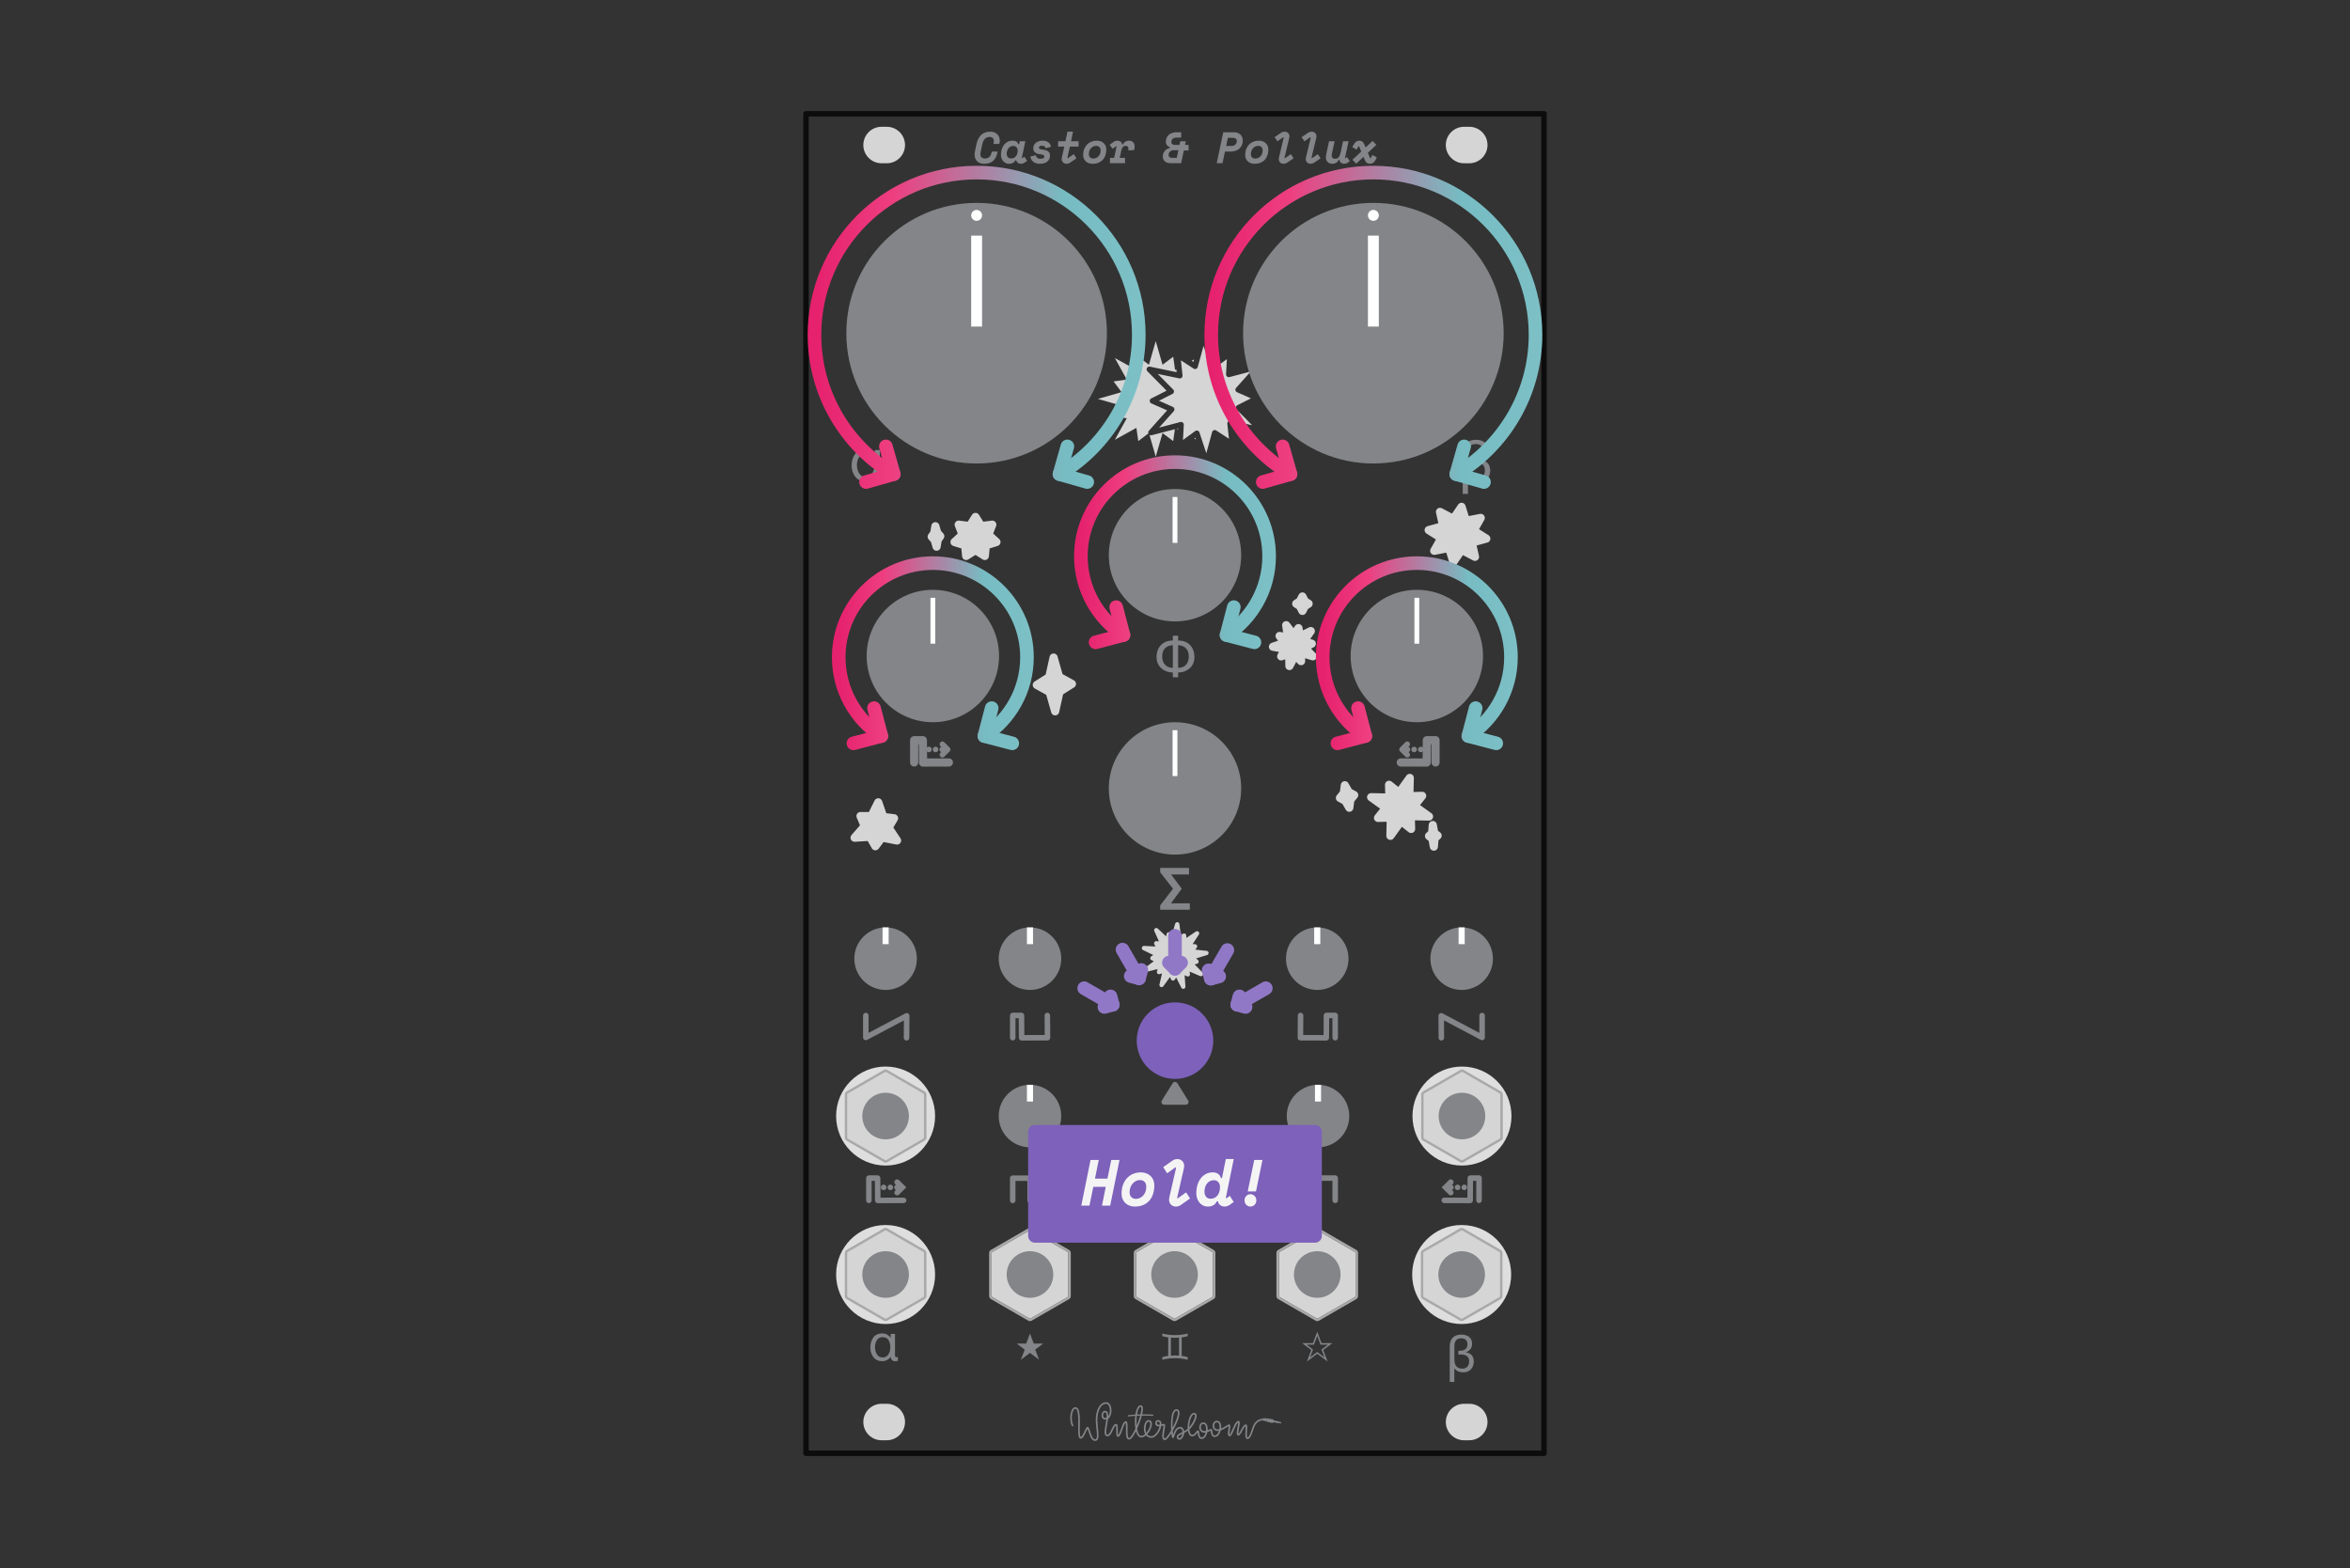 <?xml version="1.0" encoding="UTF-8" standalone="no"?>
<!DOCTYPE svg PUBLIC "-//W3C//DTD SVG 1.1//EN" "http://www.w3.org/Graphics/SVG/1.1/DTD/svg11.dtd">
<svg width="100%" height="100%" viewBox="0 0 1800 1201" version="1.1" xmlns="http://www.w3.org/2000/svg" xmlns:xlink="http://www.w3.org/1999/xlink" xml:space="preserve" xmlns:serif="http://www.serif.com/" style="fill-rule:evenodd;clip-rule:evenodd;stroke-linecap:round;stroke-linejoin:round;stroke-miterlimit:1.5;">
    <rect x="0" y="0" width="1800" height="1201" fill="#333333" stroke="none"/>
    <rect id="_13---hold-button" serif:id="13 - hold button" x="0" y="0.116" width="1800" height="1200" style="fill:none;"/>
    <g id="_13---hold-button1" serif:id="13 - hold button">
        <g id="Base">
            <rect id="Outline" x="617.357" y="87.127" width="565.286" height="1025.98" style="fill:none;stroke:rgb(12,12,12);stroke-width:4.17px;"/>
            <path id="Mounting-holes" serif:id="Mounting holes" d="M693.207,1089.15c0,-7.712 -6.26,-13.973 -13.972,-13.973l-3.992,0c-7.712,0 -13.973,6.261 -13.973,13.973c0,7.711 6.261,13.972 13.973,13.972l3.992,0c7.712,0 13.972,-6.261 13.972,-13.972Zm0,-978.073c0,-7.712 -6.26,-13.973 -13.972,-13.973l-3.992,0c-7.712,0 -13.973,6.261 -13.973,13.973c0,7.711 6.261,13.972 13.973,13.972l3.992,0c7.712,0 13.972,-6.261 13.972,-13.972Zm446.161,978.073c0,-7.712 -6.26,-13.973 -13.972,-13.973l-3.992,0c-7.712,0 -13.973,6.261 -13.973,13.973c0,7.711 6.261,13.972 13.973,13.972l3.992,0c7.712,0 13.972,-6.261 13.972,-13.972Zm0,-978.073c0,-7.712 -6.26,-13.973 -13.972,-13.973l-3.992,0c-7.712,0 -13.973,6.261 -13.973,13.973c0,7.711 6.261,13.972 13.973,13.972l3.992,0c7.712,0 13.972,-6.261 13.972,-13.972Z" style="fill:rgb(213,213,213);"/>
            <g id="Legend">
                <path d="M685.538,1037.84c-0.051,1.13 0.315,1.682 1.098,1.656c0.475,0 0.834,-0.083 1.078,-0.25l-0,3.042c-0.295,0.103 -0.68,0.167 -1.155,0.192c-0.501,0.052 -0.918,0.077 -1.252,0.077c-0.924,-0.025 -1.649,-0.365 -2.176,-1.02c-0.577,-0.629 -0.866,-1.393 -0.866,-2.291l-0.077,-0c-1.605,2.208 -3.8,3.311 -6.585,3.311c-2.991,-0.051 -5.225,-1.123 -6.701,-3.215c-1.502,-2.028 -2.253,-4.461 -2.253,-7.298c0,-2.901 0.726,-5.397 2.176,-7.49c1.438,-2.13 3.71,-3.221 6.816,-3.273c2.76,0 4.93,1.117 6.508,3.35l0.077,0l0,-2.965l3.312,0l0,16.174Zm-9.377,1.887c1.027,0 1.906,-0.237 2.638,-0.712c0.706,-0.45 1.297,-1.053 1.772,-1.81c0.924,-1.553 1.386,-3.261 1.386,-5.122c-0,-2.08 -0.424,-3.909 -1.271,-5.488c-0.86,-1.604 -2.426,-2.432 -4.698,-2.483c-2.015,0.051 -3.485,0.866 -4.409,2.445c-0.925,1.553 -1.387,3.273 -1.387,5.16c0,2.003 0.462,3.806 1.387,5.411c0.924,1.681 2.451,2.548 4.582,2.599Z" style="fill:rgb(131,133,136);fill-rule:nonzero;"/>
                <path d="M673.895,363.155c-0.059,1.291 0.359,1.922 1.254,1.893c0.543,-0 0.954,-0.095 1.232,-0.286l0,3.477c-0.337,0.117 -0.777,0.19 -1.32,0.22c-0.572,0.058 -1.049,0.088 -1.43,0.088c-1.056,-0.03 -1.885,-0.418 -2.487,-1.167c-0.66,-0.718 -0.99,-1.591 -0.99,-2.618l-0.088,-0c-1.834,2.523 -4.342,3.785 -7.526,3.785c-3.418,-0.059 -5.971,-1.284 -7.658,-3.675c-1.716,-2.318 -2.574,-5.098 -2.574,-8.34c-0,-3.316 0.829,-6.169 2.486,-8.56c1.643,-2.435 4.24,-3.682 7.79,-3.741c3.154,-0 5.634,1.276 7.438,3.829l0.088,-0l-0,-3.389l3.785,0l-0,18.484Zm-10.717,2.157c1.174,-0 2.179,-0.271 3.015,-0.814c0.807,-0.514 1.482,-1.203 2.025,-2.069c1.056,-1.775 1.584,-3.726 1.584,-5.853c-0,-2.377 -0.484,-4.467 -1.452,-6.272c-0.983,-1.833 -2.773,-2.78 -5.37,-2.838c-2.303,0.058 -3.983,0.99 -5.039,2.794c-1.056,1.775 -1.584,3.741 -1.584,5.898c-0,2.288 0.528,4.35 1.584,6.183c1.056,1.922 2.802,2.912 5.237,2.971Z" style="fill:rgb(131,133,136);fill-rule:nonzero;"/>
                <path d="M1113.95,1058.45l-3.504,-0l-0,-27.034c-0,-6.046 2.971,-9.126 8.915,-9.242c2.336,0 4.281,0.578 5.834,1.733c1.553,1.194 2.343,2.895 2.368,5.103c-0.025,3.465 -1.63,5.686 -4.813,6.662l-0,0.077c4.017,0.629 6.058,2.978 6.123,7.047c-0.026,2.4 -0.739,4.377 -2.138,5.93c-1.45,1.566 -3.408,2.362 -5.872,2.388c-1.502,-0 -2.767,-0.218 -3.794,-0.655c-1.052,-0.449 -2.092,-1.239 -3.119,-2.368l0,10.359Zm0.058,-17.233c-0,0.924 0.09,1.81 0.27,2.657c0.179,0.809 0.481,1.553 0.904,2.234c0.45,0.667 1.079,1.181 1.887,1.54c0.796,0.424 1.81,0.635 3.043,0.635c1.656,0 2.946,-0.539 3.87,-1.617c0.886,-1.027 1.328,-2.355 1.328,-3.986c-0.025,-1.938 -0.629,-3.318 -1.81,-4.139c-1.18,-0.758 -2.65,-1.136 -4.409,-1.136c-0.667,0.025 -1.341,0.064 -2.022,0.115l0,-2.965c0.578,-0 1.13,-0.013 1.656,-0.039c1.477,-0.025 2.728,-0.43 3.755,-1.213c1.001,-0.77 1.515,-2.009 1.54,-3.716c-0.077,-3.042 -1.694,-4.563 -4.852,-4.563c-1.823,0.026 -3.138,0.565 -3.947,1.617c-0.809,1.079 -1.213,2.535 -1.213,4.371l-0,10.205Z" style="fill:rgb(131,133,136);fill-rule:nonzero;"/>
                <path d="M1124.39,378.284l-4.005,0l-0,-30.895c-0,-6.91 3.396,-10.431 10.188,-10.563c2.67,0 4.893,0.66 6.668,1.981c1.775,1.364 2.677,3.308 2.706,5.831c-0.029,3.961 -1.863,6.499 -5.501,7.614l0,0.088c4.592,0.719 6.924,3.403 6.998,8.054c-0.03,2.743 -0.844,5.002 -2.443,6.777c-1.658,1.79 -3.895,2.7 -6.711,2.729c-1.717,0 -3.162,-0.249 -4.335,-0.748c-1.203,-0.514 -2.392,-1.416 -3.565,-2.707l-0,11.839Zm0.066,-19.695c-0,1.057 0.102,2.069 0.308,3.037c0.205,0.924 0.55,1.775 1.034,2.553c0.513,0.763 1.232,1.349 2.157,1.76c0.909,0.484 2.068,0.726 3.476,0.726c1.893,0 3.367,-0.616 4.423,-1.848c1.013,-1.174 1.519,-2.692 1.519,-4.555c-0.03,-2.215 -0.719,-3.792 -2.069,-4.731c-1.349,-0.866 -3.029,-1.299 -5.039,-1.299c-0.763,0.03 -1.533,0.074 -2.31,0.132l-0,-3.388c0.66,-0 1.291,-0.015 1.892,-0.044c1.687,-0.03 3.117,-0.492 4.291,-1.387c1.144,-0.88 1.731,-2.296 1.76,-4.247c-0.088,-3.477 -1.936,-5.215 -5.545,-5.215c-2.083,0.029 -3.587,0.645 -4.511,1.848c-0.924,1.233 -1.386,2.898 -1.386,4.996l-0,11.662Z" style="fill:rgb(131,133,136);fill-rule:nonzero;"/>
                <path d="M902.399,511.564c2.655,-0.088 4.687,-0.91 6.095,-2.465c1.379,-1.599 2.069,-3.66 2.069,-6.183c-0.03,-5.399 -2.751,-8.34 -8.164,-8.825l-0,17.473Zm-4.049,3.52c-3.507,-0.058 -6.433,-1.137 -8.78,-3.234c-2.406,-2.084 -3.639,-4.908 -3.697,-8.472c-0,-3.844 1.107,-6.925 3.322,-9.243c2.201,-2.347 5.252,-3.535 9.155,-3.564l-0,-3.653l4.049,-0l-0,3.653c3.946,0.029 7.012,1.217 9.198,3.564c2.171,2.318 3.271,5.399 3.301,9.243c-0.059,3.564 -1.277,6.388 -3.653,8.472c-2.348,2.097 -5.296,3.176 -8.846,3.234l-0,3.653l-4.049,0l-0,-3.653Zm-0,-20.993c-5.443,0.485 -8.164,3.426 -8.164,8.825c-0,2.523 0.726,4.584 2.178,6.183c1.379,1.555 3.374,2.377 5.986,2.465l-0,-17.473Z" style="fill:rgb(131,133,136);fill-rule:nonzero;"/>
                <g>
                    <path d="M726.829,583.987l-19.82,0.059l-0.125,-17.109l-6.689,0l0,17.05" style="fill:none;stroke:rgb(131,133,136);stroke-width:6.25px;"/>
                    <path d="M721.836,570.008l4.03,4.03l-4.03,4.029" style="fill:none;stroke:rgb(131,133,136);stroke-width:4.23px;stroke-linejoin:miter;stroke-miterlimit:10;"/>
                    <path d="M707.062,574.038l18.804,-0" style="fill:none;stroke:rgb(131,133,136);stroke-width:4.23px;stroke-dasharray:0.04,5.07,0,0;stroke-dashoffset:21.13;"/>
                </g>
                <g>
                    <path d="M1072.93,583.987l19.82,0.059l0.126,-17.109l6.688,0l0,17.05" style="fill:none;stroke:rgb(131,133,136);stroke-width:6.25px;"/>
                    <path d="M1077.92,578.067l-4.029,-4.029l4.029,-4.03" style="fill:none;stroke:rgb(131,133,136);stroke-width:4.23px;stroke-linejoin:miter;stroke-miterlimit:10;"/>
                    <path d="M1092.7,574.038l-18.803,-0" style="fill:none;stroke:rgb(131,133,136);stroke-width:4.23px;stroke-dasharray:0.04,5.07,0,0;stroke-dashoffset:21.13;"/>
                </g>
                <path d="M905.028,680.879l0,-0.374l-7.988,-10.716l13.688,-0l-0,-5.018l-22.094,0l0,3.345l9.859,12.565l-9.859,12.785l0,3.323l22.732,-0l-0,-4.929l-14.436,-0l8.098,-10.981Z" style="fill:rgb(131,133,136);fill-rule:nonzero;"/>
                <path d="M788.917,1021.37l-2.893,7.702l-7.264,-0l6.14,4.62l-2.956,7.764l6.973,-5.245l6.993,5.245l-2.976,-7.764l6.14,-4.62l-7.285,-0l-2.872,-7.702Z" style="fill:rgb(131,133,136);fill-rule:nonzero;"/>
                <path d="M1008.96,1020.01l-3.284,8.744l-8.247,-0l6.971,5.246l-3.356,8.814l7.916,-5.955l7.94,5.955l-3.379,-8.814l6.971,-5.246l-8.271,-0l-3.261,-8.744Zm0,3.167l2.482,6.687l5.742,0l-4.986,3.758l2.316,6.025l-5.554,-4.159l-5.553,4.159l2.316,-6.025l-4.986,-3.758l5.719,0l2.504,-6.687Z" style="fill:rgb(131,133,136);fill-rule:nonzero;"/>
                <path d="M894.81,1024.34c-1.497,-0.198 -3.01,-0.528 -4.539,-0.99l-0,-1.981c3.103,0.804 6.354,1.205 9.754,1.205c3.4,0 6.634,-0.401 9.704,-1.205l0,2.014c-1.573,0.429 -3.103,0.748 -4.588,0.957l-0,14.127c1.485,0.21 3.015,0.523 4.588,0.941l0,2.047c-3.07,-0.814 -6.304,-1.222 -9.704,-1.222c-3.4,0 -6.651,0.408 -9.754,1.222l-0,-1.981c1.529,-0.484 3.042,-0.819 4.539,-1.007l-0,-14.127Zm2.046,13.979c2.079,-0.231 4.159,-0.231 6.238,-0l0,-13.83c-2.079,0.231 -4.159,0.231 -6.238,-0l-0,13.83Z" style="fill:rgb(131,133,136);fill-rule:nonzero;"/>
                <path d="M967.578,1087.78c-4.385,0.296 -6.232,3.205 -7.214,6.269c-0.863,2.695 -1.83,5.477 -2.883,6.907c-0.584,0.794 -1.235,1.201 -1.868,1.201c-0.629,-0 -1.089,-0.332 -1.384,-0.954c-0.449,-0.948 -0.438,-2.803 -0.319,-4.661c0.094,-1.457 0.237,-2.915 0.175,-3.848c-0.009,-0.135 -0.038,-0.288 -0.063,-0.402c-0.054,0.029 -0.108,0.067 -0.164,0.109c-0.207,0.155 -0.411,0.381 -0.618,0.65c-0.719,0.933 -1.43,2.348 -2.102,3.576c-0.574,1.048 -1.132,1.965 -1.629,2.426c-0.338,0.313 -0.681,0.452 -0.989,0.452c-0.581,0 -0.998,-0.354 -1.159,-1.093c-0.206,-0.945 0.081,-2.799 0.418,-4.651c0.267,-1.467 0.555,-2.933 0.566,-3.872c0.001,-0.12 -0.012,-0.254 -0.026,-0.36c-0.08,0.047 -0.16,0.118 -0.246,0.197c-0.259,0.239 -0.517,0.585 -0.779,0.998c-0.87,1.375 -1.735,3.457 -2.525,5.266c-0.65,1.488 -1.258,2.798 -1.768,3.453c-0.367,0.471 -0.758,0.66 -1.065,0.66c-0.58,-0 -0.978,-0.302 -1.207,-0.864c-0.313,-0.772 -0.196,-2.284 0.026,-3.797c0.138,-0.938 0.303,-1.877 0.373,-2.599c0.017,-0.178 0.02,-0.378 0.017,-0.54c-0.052,0.026 -0.108,0.054 -0.167,0.084c-0.479,0.242 -1.095,0.631 -1.795,1.063c-1.226,0.756 -2.695,1.62 -4.152,2.132c-0.297,1.175 -0.776,2.292 -1.407,3.163c-0.839,1.157 -1.945,1.886 -3.232,1.886c-1.133,0 -1.838,-0.575 -2.285,-1.392c-0.377,-0.688 -0.553,-1.571 -0.661,-2.358c-0.048,-0.355 -0.113,-0.777 -0.159,-1.067c-0.232,0.1 -0.543,0.238 -0.824,0.371c-0.494,0.234 -1.071,0.492 -1.69,0.702c-0.261,1.228 -0.709,2.397 -1.311,3.305c-0.793,1.196 -1.856,1.942 -3.081,1.942c-1.089,0 -1.803,-0.605 -2.264,-1.488c-0.383,-0.734 -0.579,-1.675 -0.701,-2.513c-0.052,-0.358 -0.091,-0.695 -0.129,-0.982c-0.148,0.171 -0.306,0.372 -0.474,0.585c-0.498,0.629 -1.079,1.347 -1.731,1.825c-0.517,0.379 -1.079,0.613 -1.676,0.613c-1.073,-0 -1.91,-0.522 -2.521,-1.427c-0.503,-0.745 -0.846,-1.776 -1.036,-2.967c-0.877,0.639 -1.851,1.195 -2.803,1.701c-0.004,0.124 -0.012,0.248 -0.024,0.371c-0.127,1.327 -0.761,2.78 -1.573,3.73c-0.627,0.734 -1.372,1.164 -2.07,1.164c-0.364,0 -0.788,-0.141 -1.16,-0.413c-0.53,-0.388 -0.949,-1.031 -0.949,-1.796c-0,-0.771 0.582,-1.515 1.615,-2.195c0.773,-0.509 1.812,-1.014 2.915,-1.579c-0.069,-0.747 -0.295,-1.467 -0.659,-1.991c-0.273,-0.394 -0.623,-0.675 -1.064,-0.675c-1.367,-0 -2.274,0.793 -2.926,1.794c-0.73,1.122 -1.15,2.505 -1.469,3.541c-0.222,0.721 -0.412,1.292 -0.593,1.573c-0.22,0.342 -0.497,0.45 -0.732,0.45c-0.125,0 -0.26,-0.033 -0.392,-0.132c-0.082,-0.062 -0.224,-0.217 -0.318,-0.511c-0.147,-0.46 -0.329,-1.594 -0.476,-3.115c-0.586,0.938 -1.163,1.794 -1.705,2.526c-0.861,1.164 -1.645,2.022 -2.238,2.436c-0.371,0.259 -0.706,0.367 -0.968,0.367c-1.146,-0 -1.788,-0.804 -1.987,-2.151c-0.224,-1.522 0.134,-3.827 0.482,-5.829c0.176,-1.017 0.347,-1.953 0.42,-2.651c0.02,-0.189 0.023,-0.399 0.022,-0.557c-0.529,0.043 -1.105,0.169 -1.689,0.296c-0.389,2.129 -1.582,4.679 -3.139,6.52c-1.316,1.555 -2.898,2.589 -4.448,2.589c-1.877,-0 -3.235,-0.733 -4.158,-1.859c-1.167,0.976 -2.459,1.584 -3.745,1.584c-1.357,0 -2.486,-1.031 -3.267,-2.806c-0.257,-0.584 -0.48,-1.25 -0.669,-1.979c-0.606,1.225 -1.219,2.338 -1.811,3.271c-0.708,1.112 -1.394,1.975 -2.005,2.491c-0.522,0.441 -1.022,0.646 -1.45,0.646c-0.93,0 -1.588,-0.631 -1.954,-1.764c-0.415,-1.285 -0.47,-3.29 -0.449,-5.296c0.02,-1.9 0.103,-3.799 -0.056,-5.015c-0.035,-0.273 -0.082,-0.507 -0.151,-0.688c-0.011,-0.029 -0.029,-0.064 -0.045,-0.093c-0.039,0.025 -0.076,0.068 -0.12,0.11c-0.17,0.161 -0.335,0.398 -0.503,0.686c-0.592,1.011 -1.171,2.594 -1.743,4.175c-0.702,1.944 -1.398,3.884 -2.06,4.876c-0.427,0.639 -0.913,0.929 -1.326,0.929c-0.476,0 -0.886,-0.292 -1.119,-0.932c-0.297,-0.82 -0.316,-2.425 -0.305,-4.031c0.008,-1.26 0.029,-2.52 -0.119,-3.327c-0.025,-0.134 -0.08,-0.292 -0.115,-0.385c-0.281,0.061 -0.517,0.304 -0.759,0.612c-0.602,0.765 -1.125,1.963 -1.679,3.158c-0.604,1.303 -1.244,2.601 -2.004,3.435c-0.612,0.671 -1.308,1.062 -2.096,1.062c-1.256,-0 -1.932,-0.891 -2.088,-2.461c-0.18,-1.8 0.329,-4.615 0.819,-7.428c0.176,-1.01 0.351,-2.02 0.483,-2.978c-0.226,0.045 -0.461,0.067 -0.706,0.067c-2.558,0 -3.341,-2.393 -2.858,-4.35c0.335,-1.356 1.287,-2.417 2.508,-2.417c1.399,0 2.153,0.893 2.413,2.419c0.093,0.549 0.117,1.192 0.091,1.9c0.086,-0.118 0.167,-0.242 0.243,-0.372c0.621,-1.056 0.947,-2.466 0.99,-3.874c0.042,-1.405 -0.197,-2.812 -0.743,-3.865c-0.476,-0.919 -1.189,-1.563 -2.186,-1.563c-1.67,0 -3.06,0.997 -4.134,2.552c-1.738,2.517 -2.649,6.468 -2.505,10.477c0.185,5.164 1.295,10.426 0.689,13.117c-0.193,0.858 -0.557,1.489 -1.092,1.869c-0.379,0.27 -0.849,0.424 -1.434,0.424c-1.01,0 -1.887,-0.622 -2.608,-1.642c-0.916,-1.295 -1.603,-3.251 -2.153,-4.955c-0.345,-1.071 -0.635,-2.036 -0.905,-2.635c-0.01,-0.024 -0.022,-0.049 -0.035,-0.074l-0.031,0.044c-0.322,0.483 -0.685,1.26 -1.083,2.122c-0.75,1.627 -1.618,3.531 -2.512,4.532c-0.511,0.572 -1.06,0.871 -1.584,0.871c-0.615,-0 -1.146,-0.419 -1.459,-1.321c-0.484,-1.392 -0.532,-4.185 -0.498,-7.347c0.042,-3.908 0.186,-8.402 -0.39,-11.372c-0.176,-0.907 -0.413,-1.662 -0.762,-2.187c-0.259,-0.389 -0.578,-0.634 -1.005,-0.634c-0.739,-0 -1.253,0.635 -1.667,1.487c-0.765,1.57 -1.09,3.92 -1.053,5.847c0.061,3.193 1.142,5.223 1.142,5.223c0.16,0.298 0.049,0.671 -0.25,0.832c-0.299,0.161 -0.671,0.049 -0.832,-0.25c-0,0 -1.221,-2.243 -1.289,-5.782c-0.04,-2.112 0.338,-4.686 1.177,-6.408c0.654,-1.344 1.607,-2.178 2.772,-2.178c1.302,0 2.225,1.027 2.739,2.823c0.64,2.237 0.715,5.732 0.687,9.227c-0.032,3.943 -0.197,7.886 0.271,9.897c0.067,0.287 0.144,0.528 0.245,0.713c0.055,0.101 0.084,0.201 0.172,0.201c0.128,-0 0.246,-0.077 0.372,-0.177c0.211,-0.166 0.416,-0.408 0.621,-0.696c0.71,-0.996 1.383,-2.505 1.987,-3.815c0.51,-1.105 0.981,-2.075 1.375,-2.561c0.315,-0.389 0.654,-0.537 0.921,-0.537c0.246,0 0.543,0.121 0.795,0.477c0.253,0.358 0.532,1.086 0.832,2.004c0.536,1.641 1.19,3.942 2.141,5.517c0.52,0.862 1.095,1.525 1.867,1.525c0.593,0 0.954,-0.297 1.165,-0.808c0.187,-0.449 0.274,-1.029 0.307,-1.708c0.139,-2.843 -0.707,-7.267 -0.863,-11.621c-0.154,-4.296 0.859,-8.522 2.722,-11.219c1.326,-1.921 3.083,-3.083 5.145,-3.083c1.193,0 2.141,0.573 2.834,1.51c0.93,1.258 1.382,3.219 1.323,5.184c-0.059,1.961 -0.626,3.916 -1.651,5.171c-0.285,0.35 -0.605,0.648 -0.959,0.883c-0.138,1.18 -0.349,2.453 -0.571,3.725c-0.468,2.688 -0.979,5.375 -0.808,7.095c0.078,0.782 0.241,1.354 0.866,1.354c0.597,-0 1.06,-0.447 1.499,-1.044c0.55,-0.747 1.025,-1.745 1.487,-2.741c0.598,-1.29 1.178,-2.575 1.827,-3.401c0.555,-0.704 1.182,-1.096 1.862,-1.096c0.454,0 0.862,0.291 1.075,0.955c0.263,0.814 0.261,2.411 0.25,4.009c-0.008,1.254 -0.018,2.507 0.152,3.31c0.024,0.112 0.071,0.241 0.109,0.334c0.01,-0.008 0.019,-0.017 0.027,-0.026c0.153,-0.163 0.303,-0.401 0.459,-0.691c0.547,-1.017 1.106,-2.607 1.68,-4.195c0.706,-1.954 1.442,-3.903 2.178,-4.899c0.453,-0.614 0.956,-0.906 1.414,-0.906c0.476,-0 0.882,0.279 1.122,0.907c0.308,0.805 0.343,2.42 0.317,4.25c-0.031,2.177 -0.129,4.681 0.234,6.336c0.084,0.382 0.19,0.713 0.338,0.972c0.14,0.244 0.312,0.415 0.573,0.415c0.202,-0 0.411,-0.149 0.657,-0.356c0.541,-0.457 1.135,-1.229 1.761,-2.212c0.797,-1.256 1.633,-2.847 2.437,-4.597c-0.28,-1.727 -0.412,-3.65 -0.402,-5.573c0.008,-1.439 0.097,-2.878 0.262,-4.234c-3.47,0.193 -5.198,0.494 -5.198,0.494c-0.267,0.047 -0.522,-0.132 -0.569,-0.399c-0.047,-0.267 0.132,-0.522 0.4,-0.569c-0,-0 1.828,-0.321 5.503,-0.518c0.34,-2.218 0.893,-4.144 1.63,-5.386c0.669,-1.124 1.513,-1.725 2.435,-1.725c0.792,0 1.346,0.489 1.58,1.468c0.242,1.011 0.115,2.678 -0.307,4.689c-0.055,0.262 -0.115,0.531 -0.179,0.806c2.329,-0.014 5.042,0.033 8.139,0.184c0.271,0.013 0.48,0.244 0.467,0.515c-0.013,0.271 -0.244,0.48 -0.515,0.467c-3.192,-0.156 -5.97,-0.2 -8.336,-0.181c-0.829,3.167 -2.176,6.888 -3.64,10.13c0.222,1.256 0.532,2.386 0.935,3.301c0.54,1.229 1.203,2.072 2.142,2.072c1.064,0 2.112,-0.556 3.067,-1.389c-0.882,-1.696 -1.089,-3.883 -0.802,-5.844c0.227,-1.551 0.762,-2.942 1.468,-3.811c0.566,-0.696 1.249,-1.078 1.975,-1.078c0.784,0 1.367,0.25 1.785,0.656c0.583,0.566 0.854,1.485 0.793,2.611c-0.123,2.25 -1.564,5.408 -3.565,7.568l-0.085,0.091c0.719,0.893 1.779,1.471 3.267,1.471c1.05,-0 2.085,-0.662 3.02,-1.615c1.522,-1.553 2.752,-3.905 3.247,-5.948l0.014,-0.062c-0.306,0.046 -0.605,0.075 -0.891,0.075c-1.946,0 -2.706,-1.713 -2.397,-3.093c0.216,-0.966 0.939,-1.754 2.094,-1.754c0.781,0 1.367,0.253 1.792,0.667c0.579,0.565 0.866,1.476 0.843,2.592c0.677,-0.147 1.34,-0.284 1.926,-0.284c0.318,0 0.575,0.145 0.736,0.482c0.089,0.187 0.146,0.502 0.131,0.923c-0.025,0.742 -0.241,1.934 -0.471,3.259c-0.324,1.87 -0.685,4.019 -0.476,5.44c0.091,0.618 0.245,1.101 0.771,1.101c0.031,0 0.062,-0.024 0.102,-0.045c0.112,-0.059 0.235,-0.148 0.368,-0.26c0.492,-0.413 1.09,-1.11 1.749,-2c0.792,-1.072 1.664,-2.417 2.528,-3.896c-0.262,-4.332 -0.182,-10.219 1.062,-13.478c0.667,-1.747 1.7,-2.771 3.038,-2.771c0.64,0 1.131,0.19 1.5,0.511c0.36,0.312 0.61,0.76 0.738,1.334c0.207,0.929 0.085,2.241 -0.304,3.77c-0.81,3.19 -2.759,7.395 -4.785,10.922c0.009,0.136 0.018,0.27 0.028,0.402c0.075,1.026 0.167,1.936 0.262,2.66c0.344,-1.112 0.81,-2.548 1.575,-3.725c0.874,-1.343 2.123,-2.353 3.956,-2.353c0.84,0 1.555,0.455 2.074,1.203c0.39,0.562 0.666,1.298 0.802,2.083c0.964,-0.528 1.921,-1.117 2.742,-1.807c-0.014,-0.233 -0.022,-0.47 -0.027,-0.71c-0.06,-3.527 0.89,-7.667 2.371,-9.836c0.749,-1.097 1.654,-1.71 2.602,-1.71c0.548,0 0.965,0.175 1.274,0.464c0.414,0.387 0.644,1.022 0.633,1.854c-0.033,2.518 -2.326,7.192 -5.377,10.252c-0.067,0.067 -0.136,0.133 -0.205,0.199c0.099,1.029 0.308,1.957 0.65,2.686c0.392,0.837 0.957,1.399 1.79,1.399c0.443,0 0.837,-0.258 1.206,-0.582c0.46,-0.405 0.871,-0.927 1.237,-1.39c0.404,-0.51 0.767,-0.952 1.072,-1.176c0.244,-0.18 0.482,-0.255 0.692,-0.255c0.211,-0 0.421,0.08 0.587,0.313c0.063,0.087 0.127,0.219 0.175,0.396c0.062,0.226 0.11,0.573 0.162,0.987c0.094,0.743 0.207,1.735 0.532,2.54c0.248,0.613 0.615,1.128 1.312,1.128c0.835,-0 1.516,-0.578 2.057,-1.394c0.426,-0.641 0.761,-1.433 0.992,-2.28c-0.307,0.05 -0.616,0.079 -0.925,0.079c-3.118,-0 -4.289,-2.794 -3.861,-5.049c0.299,-1.579 1.372,-2.847 2.999,-2.847c2.144,-0 3.282,2.052 3.384,4.635c0.019,0.473 0.004,0.962 -0.043,1.454c0.539,-0.221 1.025,-0.465 1.42,-0.653c0.552,-0.263 0.983,-0.415 1.21,-0.415c0.263,-0 0.512,0.114 0.688,0.425c0.12,0.212 0.21,0.642 0.278,1.186c0.085,0.683 0.169,1.595 0.477,2.334c0.234,0.563 0.614,1.021 1.335,1.021c0.903,0 1.648,-0.566 2.237,-1.378c0.426,-0.588 0.77,-1.305 1.022,-2.075c-0.311,0.053 -0.617,0.081 -0.916,0.081c-3.1,0 -4.346,-2.798 -3.86,-5.05c0.335,-1.551 1.469,-2.825 3.319,-2.825c2.067,0 3.155,2.019 3.187,4.566c0.006,0.475 -0.023,0.967 -0.086,1.461c1.144,-0.486 2.274,-1.18 3.243,-1.778c0.867,-0.534 1.615,-1.003 2.149,-1.239c0.321,-0.14 0.591,-0.204 0.792,-0.204c0.402,-0 0.747,0.227 0.865,0.806c0.104,0.508 -0.016,1.531 -0.194,2.687c-0.203,1.317 -0.468,2.831 -0.381,3.832c0.014,0.159 0.037,0.302 0.075,0.423c0.016,0.051 0.019,0.106 0.04,0.137c0.043,-0.041 0.104,-0.102 0.148,-0.158c0.124,-0.159 0.253,-0.366 0.389,-0.607c0.567,-1.008 1.217,-2.583 1.908,-4.158c0.848,-1.93 1.765,-3.852 2.651,-4.836c0.511,-0.568 1.047,-0.85 1.54,-0.85c0.362,0 0.639,0.162 0.829,0.486c0.143,0.244 0.231,0.649 0.225,1.18c-0.012,0.988 -0.305,2.534 -0.586,4.078c-0.265,1.452 -0.522,2.902 -0.469,3.831c0.008,0.138 0.045,0.3 0.072,0.404c0.029,-0.02 0.059,-0.043 0.082,-0.065c0.109,-0.101 0.22,-0.232 0.335,-0.385c0.508,-0.679 1.058,-1.742 1.633,-2.803c0.614,-1.134 1.258,-2.265 1.896,-2.992c0.552,-0.628 1.138,-0.964 1.682,-0.964c0.421,-0 0.787,0.243 0.966,0.828c0.192,0.629 0.152,1.892 0.053,3.321c-0.115,1.666 -0.291,3.582 -0.085,4.848c0.044,0.276 0.106,0.515 0.201,0.702c0.062,0.122 0.131,0.222 0.259,0.222c0.178,0 0.339,-0.115 0.508,-0.273c0.264,-0.247 0.516,-0.606 0.765,-1.042c0.839,-1.463 1.602,-3.734 2.308,-5.939c1.149,-3.587 3.368,-6.946 8.65,-7.139l0.07,-0.328c0.031,-0.147 0.175,-0.24 0.322,-0.209l0.327,0.07c0.147,0.031 0.24,0.176 0.209,0.322l-0.058,0.271c0.003,0.003 0.006,0.005 0.009,0.008l0.256,0.05l0.061,-0.285c0.043,-0.202 0.242,-0.331 0.444,-0.288l0.459,0.098c0.202,0.043 0.331,0.242 0.287,0.444l-0.057,0.267l0.244,0.048l0.054,-0.271c0.046,-0.234 0.27,-0.389 0.506,-0.349l4.15,0.714c0.243,0.042 0.404,0.276 0.357,0.519l-0.013,0.065l0.029,0.006c0.123,0.024 0.212,0.121 0.232,0.237l3.661,0.721c0.167,0.033 0.3,0.144 0.368,0.287l1.243,0.148l0.347,0.461l-0.08,0.41l-0.497,0.295l-1.203,-0.337c-0.118,0.108 -0.284,0.161 -0.453,0.128l-3.66,-0.721c-0.063,0.1 -0.182,0.156 -0.305,0.131l-0.029,-0.005l-0.013,0.065c-0.047,0.242 -0.286,0.398 -0.527,0.344l-4.11,-0.913c-0.233,-0.052 -0.383,-0.28 -0.337,-0.515l0.054,-0.27l-0.262,-0.052l-0.061,0.286c-0.043,0.202 -0.242,0.33 -0.444,0.287l-0.459,-0.098c-0.202,-0.043 -0.33,-0.241 -0.287,-0.443l0.057,-0.267l-0.267,-0.053l-0.062,0.291c-0.031,0.146 -0.175,0.24 -0.321,0.208l-0.328,-0.07c-0.147,-0.031 -0.24,-0.175 -0.209,-0.321l0.03,-0.141Zm-61.84,10.381c-0.463,0.238 -0.907,0.468 -1.315,0.693c-0.606,0.335 -1.128,0.657 -1.494,0.993c-0.247,0.227 -0.43,0.437 -0.43,0.69c-0,0.346 0.205,0.629 0.445,0.804c0.142,0.104 0.297,0.176 0.435,0.176c0.398,0 0.779,-0.315 1.136,-0.733c0.577,-0.676 1.043,-1.664 1.223,-2.623Zm-27.743,-0.717c1.309,-1.471 2.341,-3.4 2.815,-5.109c0.232,-0.839 0.332,-1.621 0.242,-2.258c-0.053,-0.38 -0.17,-0.703 -0.397,-0.923c-0.215,-0.208 -0.525,-0.308 -0.929,-0.308c-0.386,0 -0.72,0.253 -1.021,0.624c-0.593,0.73 -1.015,1.91 -1.206,3.214c-0.23,1.57 -0.127,3.348 0.496,4.76Zm45.704,-1.514c0.089,-0.617 0.124,-1.239 0.1,-1.832c-0.039,-0.986 -0.235,-1.894 -0.64,-2.552c-0.338,-0.549 -0.832,-0.902 -1.516,-0.902c-1.012,-0 -1.606,0.864 -1.792,1.846c-0.3,1.585 0.463,3.592 2.654,3.592c0.401,-0 0.803,-0.058 1.194,-0.152Zm10.286,-1.297c0.118,-0.638 0.175,-1.283 0.167,-1.897c-0.012,-0.961 -0.18,-1.846 -0.555,-2.487c-0.307,-0.525 -0.763,-0.865 -1.403,-0.865c-1.195,0 -1.902,0.853 -2.118,1.855c-0.34,1.575 0.491,3.562 2.659,3.562c0.406,0 0.825,-0.061 1.25,-0.168Zm-35.844,-1.071c1.61,-3.014 3.05,-6.304 3.709,-8.902c0.33,-1.3 0.471,-2.412 0.296,-3.201c-0.064,-0.284 -0.166,-0.518 -0.345,-0.673c-0.169,-0.147 -0.401,-0.21 -0.694,-0.21c-0.891,0 -1.446,0.817 -1.89,1.98c-1.017,2.665 -1.201,7.158 -1.076,11.006Zm12.754,-0.397c2.143,-2.381 3.816,-5.518 4.294,-7.742c0.125,-0.579 0.169,-1.088 0.099,-1.49c-0.036,-0.201 -0.094,-0.37 -0.212,-0.481c-0.104,-0.096 -0.251,-0.132 -0.435,-0.132c-0.369,-0 -0.707,0.195 -1.028,0.5c-0.404,0.385 -0.767,0.939 -1.093,1.602c-0.993,2.027 -1.604,5.039 -1.625,7.743Zm-37.59,-8.912c-0.915,0.017 -1.76,0.044 -2.534,0.077c-0.173,1.37 -0.265,2.836 -0.273,4.302c-0.006,1.135 0.037,2.271 0.134,3.363c1.066,-2.571 2.019,-5.31 2.673,-7.742Zm15.098,6.876c0.025,-0.36 0.016,-0.696 -0.033,-1.001c-0.063,-0.397 -0.191,-0.733 -0.427,-0.964c-0.22,-0.214 -0.532,-0.318 -0.935,-0.318c-0.506,0 -0.8,0.37 -0.895,0.794c-0.158,0.703 0.206,1.595 1.198,1.595c0.348,0 0.716,-0.043 1.092,-0.106Zm-40.819,-5.215c0.1,-1.05 0.117,-1.996 -0.012,-2.753c-0.14,-0.823 -0.447,-1.396 -1.201,-1.396c-0.695,0 -1.124,0.711 -1.315,1.483c-0.304,1.233 0.053,2.827 1.665,2.827c0.311,-0 0.598,-0.057 0.863,-0.161Zm25.975,-2.648c0.089,-0.368 0.171,-0.726 0.244,-1.073c0.373,-1.781 0.528,-3.255 0.314,-4.151c-0.071,-0.296 -0.146,-0.525 -0.385,-0.525c-0.331,-0 -0.622,0.18 -0.893,0.465c-0.358,0.377 -0.668,0.924 -0.943,1.593c-0.422,1.027 -0.751,2.324 -0.983,3.765c0.809,-0.033 1.691,-0.059 2.646,-0.074Z" style="fill:rgb(131,133,136);"/>
                <path d="M754.404,121.389c0.834,-0 1.549,-0.135 2.146,-0.406c0.598,-0.27 1.099,-0.625 1.505,-1.064c0.405,-0.44 0.726,-0.947 0.963,-1.521c0.236,-0.575 0.422,-1.155 0.558,-1.741l0.135,-0.609l4.461,0l-0.135,0.609c-0.315,1.465 -0.743,2.743 -1.284,3.836c-0.541,1.093 -1.228,2.006 -2.062,2.738c-0.834,0.732 -1.825,1.284 -2.974,1.656c-1.15,0.372 -2.502,0.558 -4.056,0.558c-1.06,-0 -2.028,-0.158 -2.907,-0.473c-0.879,-0.316 -1.634,-0.778 -2.265,-1.386c-0.631,-0.609 -1.121,-1.346 -1.47,-2.214c-0.349,-0.868 -0.524,-1.865 -0.524,-2.991c-0,-0.406 0.022,-0.812 0.068,-1.217c0.045,-0.406 0.123,-0.868 0.236,-1.386l1.116,-5.273c0.698,-3.267 1.937,-5.695 3.718,-7.284c1.78,-1.588 4.101,-2.383 6.962,-2.383c1.127,0 2.135,0.181 3.025,0.541c0.891,0.361 1.645,0.851 2.265,1.471c0.62,0.619 1.093,1.346 1.42,2.18c0.326,0.833 0.49,1.723 0.49,2.67c-0,0.315 -0.023,0.631 -0.068,0.946c-0.045,0.316 -0.101,0.642 -0.169,0.98l-0.135,0.609l-4.462,-0l0.136,-0.609c0.135,-0.54 0.202,-1.059 0.202,-1.554c0,-0.879 -0.253,-1.628 -0.76,-2.248c-0.507,-0.62 -1.392,-0.93 -2.653,-0.93c-0.744,0 -1.42,0.141 -2.028,0.423c-0.609,0.282 -1.138,0.665 -1.589,1.149c-0.451,0.485 -0.828,1.048 -1.132,1.69c-0.305,0.642 -0.536,1.313 -0.693,2.011l-1.251,5.949c-0.067,0.338 -0.124,0.67 -0.169,0.997c-0.045,0.327 -0.067,0.637 -0.067,0.93c-0,1.014 0.264,1.825 0.794,2.433c0.529,0.609 1.414,0.913 2.653,0.913Z" style="fill:rgb(131,133,136);fill-rule:nonzero;"/>
                <path d="M782.661,120.949l0.338,0.237l1.622,-1.149l2.13,3.177l-1.994,1.352c-0.879,0.586 -1.803,0.879 -2.772,0.879c-0.856,-0 -1.622,-0.237 -2.298,-0.71c-0.676,-0.473 -1.105,-1.138 -1.285,-1.994l-0.608,-0c-0.203,0.383 -0.44,0.738 -0.71,1.065c-0.27,0.326 -0.603,0.608 -0.997,0.845c-0.394,0.236 -0.856,0.428 -1.386,0.574c-0.529,0.147 -1.155,0.22 -1.876,0.22c-0.879,-0 -1.69,-0.175 -2.433,-0.524c-0.744,-0.349 -1.392,-0.834 -1.944,-1.453c-0.552,-0.62 -0.986,-1.347 -1.301,-2.181c-0.316,-0.833 -0.473,-1.746 -0.473,-2.737c-0,-1.51 0.202,-2.918 0.608,-4.225c0.406,-1.307 0.991,-2.451 1.758,-3.431c0.766,-0.98 1.706,-1.752 2.822,-2.315c1.115,-0.564 2.372,-0.845 3.769,-0.845c1.239,-0 2.219,0.248 2.94,0.743c0.721,0.496 1.206,1.149 1.454,1.961l0.608,-0l0.473,-2.231l4.259,-0l-2.704,12.742Zm-8.18,0.44c0.812,-0 1.533,-0.163 2.164,-0.49c0.631,-0.327 1.154,-0.761 1.571,-1.302c0.417,-0.54 0.738,-1.177 0.964,-1.909c0.225,-0.733 0.338,-1.504 0.338,-2.316c-0,-1.059 -0.305,-1.92 -0.913,-2.585c-0.608,-0.665 -1.42,-0.997 -2.434,-0.997c-0.811,-0 -1.532,0.163 -2.163,0.49c-0.631,0.327 -1.16,0.76 -1.588,1.301c-0.429,0.541 -0.755,1.177 -0.981,1.91c-0.225,0.732 -0.338,1.504 -0.338,2.315c0,0.946 0.276,1.78 0.829,2.501c0.552,0.721 1.402,1.082 2.551,1.082Z" style="fill:rgb(131,133,136);fill-rule:nonzero;"/>
                <path d="M798.04,111.587c-0.248,-0 -0.501,0.028 -0.76,0.084c-0.26,0.057 -0.502,0.141 -0.727,0.254c-0.225,0.113 -0.411,0.265 -0.558,0.456c-0.146,0.192 -0.22,0.423 -0.22,0.693c0,0.473 0.271,0.823 0.812,1.048c0.54,0.225 1.464,0.417 2.771,0.574c1.465,0.181 2.648,0.626 3.549,1.336c0.902,0.709 1.352,1.729 1.352,3.058c0,1.983 -0.693,3.538 -2.078,4.665c-1.386,1.127 -3.307,1.69 -5.763,1.69c-1.24,-0 -2.304,-0.18 -3.194,-0.541c-0.891,-0.36 -1.623,-0.811 -2.197,-1.352c-0.575,-0.541 -1.009,-1.138 -1.302,-1.791c-0.293,-0.654 -0.45,-1.273 -0.473,-1.859l4.191,-1.014c0.068,0.743 0.383,1.38 0.947,1.909c0.563,0.53 1.419,0.795 2.568,0.795c0.789,-0 1.476,-0.124 2.062,-0.372c0.586,-0.248 0.879,-0.687 0.879,-1.318c0,-0.474 -0.225,-0.851 -0.676,-1.133c-0.451,-0.281 -1.284,-0.478 -2.501,-0.591c-1.623,-0.135 -2.913,-0.597 -3.87,-1.386c-0.958,-0.789 -1.437,-1.836 -1.437,-3.143c0,-0.947 0.197,-1.792 0.592,-2.535c0.394,-0.744 0.918,-1.364 1.571,-1.859c0.654,-0.496 1.414,-0.874 2.282,-1.133c0.867,-0.259 1.774,-0.388 2.721,-0.388c1.172,-0 2.152,0.157 2.94,0.473c0.789,0.315 1.431,0.71 1.927,1.183c0.496,0.473 0.862,0.986 1.099,1.538c0.236,0.552 0.388,1.064 0.456,1.538l-4.124,1.081c-0.09,-0.608 -0.372,-1.087 -0.845,-1.436c-0.473,-0.349 -1.138,-0.524 -1.994,-0.524Z" style="fill:rgb(131,133,136);fill-rule:nonzero;"/>
                <path d="M815.21,112.263l-4.732,-0l0,-4.056l5.611,-0l1.555,-7.369l4.259,0l-1.555,7.369l5.814,-0l-0,4.056l-6.693,-0l-1.892,8.686l0.338,0.237l4.529,-3.11l2.129,3.178l-4.901,3.312c-0.856,0.586 -1.769,0.879 -2.738,0.879c-0.495,-0 -0.969,-0.085 -1.419,-0.254c-0.451,-0.169 -0.845,-0.411 -1.183,-0.726c-0.338,-0.316 -0.609,-0.699 -0.812,-1.15c-0.202,-0.45 -0.304,-0.957 -0.304,-1.521c0,-0.18 0.012,-0.343 0.034,-0.49c0.023,-0.146 0.056,-0.343 0.101,-0.591l1.859,-8.45Z" style="fill:rgb(131,133,136);fill-rule:nonzero;"/>
                <path d="M847.388,114.494c0,1.577 -0.225,3.036 -0.676,4.377c-0.451,1.341 -1.115,2.495 -1.994,3.464c-0.879,0.969 -1.977,1.73 -3.296,2.282c-1.318,0.552 -2.844,0.828 -4.579,0.828c-0.992,-0 -1.921,-0.147 -2.789,-0.44c-0.867,-0.292 -1.628,-0.726 -2.281,-1.301c-0.654,-0.574 -1.172,-1.279 -1.555,-2.112c-0.383,-0.834 -0.575,-1.78 -0.575,-2.84c0,-1.735 0.271,-3.284 0.811,-4.647c0.541,-1.363 1.279,-2.518 2.214,-3.465c0.935,-0.946 2.04,-1.667 3.313,-2.163c1.273,-0.495 2.642,-0.743 4.106,-0.743c1.059,-0 2.04,0.163 2.941,0.49c0.901,0.326 1.673,0.783 2.315,1.369c0.642,0.586 1.144,1.295 1.504,2.129c0.361,0.834 0.541,1.758 0.541,2.772Zm-9.903,6.962c0.811,-0.022 1.56,-0.202 2.247,-0.54c0.688,-0.338 1.274,-0.783 1.758,-1.335c0.485,-0.552 0.862,-1.2 1.132,-1.944c0.271,-0.744 0.406,-1.532 0.406,-2.366c-0,-1.172 -0.316,-2.056 -0.946,-2.653c-0.631,-0.597 -1.476,-0.896 -2.535,-0.896c-0.812,0 -1.555,0.175 -2.231,0.524c-0.676,0.349 -1.262,0.811 -1.758,1.386c-0.496,0.574 -0.879,1.233 -1.149,1.977c-0.27,0.744 -0.406,1.521 -0.406,2.332c0,1.149 0.316,2.023 0.947,2.62c0.631,0.597 1.476,0.895 2.535,0.895Z" style="fill:rgb(131,133,136);fill-rule:nonzero;"/>
                <path d="M855.23,112.195l-0.338,-0.203l-2.67,1.961l-2.265,-3.042l2.704,-2.028c0.518,-0.383 1.065,-0.671 1.639,-0.862c0.575,-0.192 1.121,-0.287 1.64,-0.287c0.901,-0 1.69,0.248 2.366,0.743c0.676,0.496 1.081,1.195 1.216,2.096l0.609,-0c0.45,-0.947 1.081,-1.656 1.893,-2.13c0.811,-0.473 1.723,-0.709 2.737,-0.709c1.285,-0 2.327,0.4 3.127,1.2c0.8,0.799 1.2,1.909 1.2,3.329c-0,0.293 -0.017,0.58 -0.051,0.862c-0.034,0.281 -0.096,0.625 -0.186,1.031l-0.169,0.743l-4.529,0.338l0.101,-0.473c0.068,-0.338 0.102,-0.642 0.102,-0.913c-0,-0.653 -0.18,-1.171 -0.541,-1.554c-0.361,-0.383 -0.901,-0.575 -1.622,-0.575c-0.902,0 -1.617,0.304 -2.147,0.913c-0.529,0.608 -0.918,1.476 -1.166,2.602l-1.217,5.679l4.056,-0l0,4.056l-11.559,-0l-0,-4.056l3.245,-0l1.825,-8.721Z" style="fill:rgb(131,133,136);fill-rule:nonzero;"/>
                <path d="M902.584,115.034l-3.549,0c-0.519,0 -1.014,0.085 -1.488,0.254c-0.473,0.169 -0.89,0.406 -1.25,0.71c-0.361,0.304 -0.648,0.676 -0.862,1.115c-0.214,0.44 -0.321,0.941 -0.321,1.504c-0,0.789 0.253,1.369 0.76,1.741c0.507,0.372 1.155,0.558 1.944,0.558l3.515,-0l1.251,-5.882Zm5.712,-6.827l-0.609,2.771l2.705,0l-0,4.259l-3.617,0l-2.062,9.735l-8.18,-0c-1.802,-0 -3.233,-0.457 -4.292,-1.369c-1.059,-0.913 -1.589,-2.147 -1.589,-3.701c0,-1.668 0.479,-3.082 1.437,-4.242c0.957,-1.161 2.281,-1.91 3.971,-2.248l0,-0.608c-0.811,-0.338 -1.526,-0.84 -2.146,-1.504c-0.62,-0.665 -0.93,-1.606 -0.93,-2.823c0,-1.036 0.186,-1.988 0.558,-2.856c0.372,-0.867 0.907,-1.622 1.606,-2.264c0.698,-0.643 1.554,-1.144 2.568,-1.505c1.014,-0.36 2.175,-0.54 3.482,-0.54l3.515,-0l0,4.056l-3.65,-0c-0.519,-0 -1.009,0.067 -1.471,0.202c-0.462,0.136 -0.873,0.344 -1.233,0.626c-0.361,0.281 -0.643,0.642 -0.845,1.081c-0.203,0.44 -0.305,0.952 -0.305,1.538c0,0.744 0.265,1.29 0.795,1.64c0.529,0.349 1.188,0.523 1.977,0.523l3.448,0l0.608,-2.771l4.259,-0Z" style="fill:rgb(131,133,136);fill-rule:nonzero;"/>
                <path d="M938.277,116.048l-1.893,8.924l-4.428,-0l5.002,-23.66l8.45,-0c0.992,-0 1.888,0.157 2.687,0.473c0.8,0.315 1.482,0.755 2.045,1.318c0.564,0.563 0.997,1.228 1.302,1.994c0.304,0.766 0.456,1.6 0.456,2.501c-0,1.262 -0.214,2.412 -0.642,3.448c-0.428,1.037 -1.037,1.927 -1.825,2.67c-0.789,0.744 -1.735,1.318 -2.84,1.724c-1.104,0.406 -2.332,0.608 -3.684,0.608l-4.63,0Zm0.912,-4.258l4.124,-0c1.149,-0 2.107,-0.338 2.873,-1.014c0.766,-0.676 1.149,-1.555 1.149,-2.637c-0,-0.833 -0.265,-1.47 -0.794,-1.909c-0.53,-0.44 -1.223,-0.66 -2.079,-0.66l-3.955,0l-1.318,6.22Z" style="fill:rgb(131,133,136);fill-rule:nonzero;"/>
                <path d="M971.502,114.494c0,1.577 -0.225,3.036 -0.676,4.377c-0.451,1.341 -1.115,2.495 -1.994,3.464c-0.879,0.969 -1.977,1.73 -3.296,2.282c-1.318,0.552 -2.845,0.828 -4.58,0.828c-0.991,-0 -1.921,-0.147 -2.788,-0.44c-0.868,-0.292 -1.628,-0.726 -2.282,-1.301c-0.653,-0.574 -1.171,-1.279 -1.554,-2.112c-0.383,-0.834 -0.575,-1.78 -0.575,-2.84c-0,-1.735 0.27,-3.284 0.811,-4.647c0.541,-1.363 1.279,-2.518 2.214,-3.465c0.935,-0.946 2.039,-1.667 3.313,-2.163c1.273,-0.495 2.642,-0.743 4.106,-0.743c1.059,-0 2.039,0.163 2.941,0.49c0.901,0.326 1.673,0.783 2.315,1.369c0.642,0.586 1.144,1.295 1.504,2.129c0.361,0.834 0.541,1.758 0.541,2.772Zm-9.903,6.962c0.811,-0.022 1.56,-0.202 2.247,-0.54c0.688,-0.338 1.273,-0.783 1.758,-1.335c0.484,-0.552 0.862,-1.2 1.132,-1.944c0.271,-0.744 0.406,-1.532 0.406,-2.366c-0,-1.172 -0.316,-2.056 -0.947,-2.653c-0.631,-0.597 -1.476,-0.896 -2.535,-0.896c-0.811,0 -1.554,0.175 -2.23,0.524c-0.676,0.349 -1.262,0.811 -1.758,1.386c-0.496,0.574 -0.879,1.233 -1.149,1.977c-0.271,0.744 -0.406,1.521 -0.406,2.332c0,1.149 0.316,2.023 0.947,2.62c0.631,0.597 1.476,0.895 2.535,0.895Z" style="fill:rgb(131,133,136);fill-rule:nonzero;"/>
                <path d="M985.935,124.566c-0.451,0.316 -0.913,0.541 -1.386,0.676c-0.473,0.135 -0.935,0.203 -1.386,0.203c-0.496,-0 -0.969,-0.085 -1.42,-0.254c-0.45,-0.169 -0.845,-0.405 -1.183,-0.709c-0.338,-0.305 -0.602,-0.676 -0.794,-1.116c-0.191,-0.439 -0.287,-0.929 -0.287,-1.47c-0,-0.406 0.045,-0.8 0.135,-1.183l3.684,-15.379l-0.338,-0.237l-4.529,3.11l-2.129,-3.177l4.901,-3.313c0.45,-0.315 0.912,-0.541 1.385,-0.676c0.474,-0.135 0.936,-0.203 1.386,-0.203c0.496,0 0.969,0.085 1.42,0.254c0.451,0.169 0.845,0.406 1.183,0.71c0.338,0.304 0.603,0.676 0.794,1.115c0.192,0.44 0.287,0.93 0.287,1.47c0,0.361 -0.045,0.755 -0.135,1.183l-3.684,15.379l0.338,0.237l4.529,-3.11l2.13,3.178l-4.901,3.312Z" style="fill:rgb(131,133,136);fill-rule:nonzero;"/>
                <path d="M1006.62,124.566c-0.45,0.316 -0.912,0.541 -1.385,0.676c-0.474,0.135 -0.936,0.203 -1.386,0.203c-0.496,-0 -0.969,-0.085 -1.42,-0.254c-0.451,-0.169 -0.845,-0.405 -1.183,-0.709c-0.338,-0.305 -0.603,-0.676 -0.794,-1.116c-0.192,-0.439 -0.288,-0.929 -0.288,-1.47c0,-0.406 0.046,-0.8 0.136,-1.183l3.684,-15.379l-0.338,-0.237l-4.529,3.11l-2.13,-3.177l4.901,-3.313c0.451,-0.315 0.913,-0.541 1.386,-0.676c0.473,-0.135 0.935,-0.203 1.386,-0.203c0.496,0 0.969,0.085 1.42,0.254c0.45,0.169 0.845,0.406 1.183,0.71c0.338,0.304 0.602,0.676 0.794,1.115c0.191,0.44 0.287,0.93 0.287,1.47c0,0.361 -0.045,0.755 -0.135,1.183l-3.684,15.379l0.338,0.237l4.529,-3.11l2.129,3.178l-4.901,3.312Z" style="fill:rgb(131,133,136);fill-rule:nonzero;"/>
                <path d="M1022.24,108.207l-2.096,9.734c-0.09,0.383 -0.135,0.755 -0.135,1.116c0,0.856 0.237,1.493 0.71,1.909c0.473,0.417 1.104,0.626 1.893,0.626c1.194,-0 2.112,-0.389 2.754,-1.166c0.643,-0.778 1.121,-1.876 1.437,-3.296l1.893,-8.923l4.259,-0l-2.772,12.776l0.372,0.203l1.217,-0.879l2.129,3.11l-1.589,1.149c-0.428,0.316 -0.873,0.541 -1.335,0.676c-0.462,0.135 -0.918,0.203 -1.369,0.203c-0.924,-0 -1.735,-0.265 -2.433,-0.794c-0.699,-0.53 -1.093,-1.302 -1.183,-2.316l-0.609,0c-0.495,1.149 -1.166,1.955 -2.011,2.417c-0.845,0.462 -1.797,0.693 -2.856,0.693c-1.465,-0 -2.659,-0.445 -3.583,-1.335c-0.924,-0.89 -1.385,-2.135 -1.385,-3.735c-0,-0.563 0.067,-1.172 0.202,-1.825l2.231,-10.343l4.259,-0Z" style="fill:rgb(131,133,136);fill-rule:nonzero;"/>
                <path d="M1047.72,117.029l1.758,4.157l0.405,0l1.319,-2.434l3.38,1.758l-1.082,2.163c-0.901,1.848 -2.31,2.772 -4.225,2.772c-0.946,-0 -1.718,-0.214 -2.315,-0.642c-0.597,-0.428 -1.088,-1.116 -1.471,-2.062l-1.115,-2.603l-5.577,5.239l-2.873,-3.008l6.76,-6.321l-1.69,-4.022l-0.406,0l-1.622,2.603l-3.245,-2.096l1.623,-2.501c0.969,-1.532 2.275,-2.298 3.92,-2.298c1.668,-0 2.885,0.878 3.651,2.636l1.081,2.569l5.341,-5.003l2.873,3.009l-6.49,6.084Z" style="fill:rgb(131,133,136);fill-rule:nonzero;"/>
                <path d="M1106.24,921.489l19.82,0.059c1.163,0.004 2.11,-0.934 2.119,-2.097l0.11,-15.012c-0,0 2.478,0 2.478,0c0,4.565 0,14.938 0,14.938c0,1.166 0.947,2.112 2.113,2.112c1.166,0 2.112,-0.946 2.112,-2.112l0,-17.05c0,-1.167 -0.945,-2.113 -2.112,-2.113l-6.688,0c-1.161,0 -2.104,0.937 -2.113,2.097l-0.11,15.006c-5.101,-0.015 -17.716,-0.053 -17.716,-0.053c-1.166,-0.003 -2.116,0.941 -2.119,2.106c-0.004,1.166 0.94,2.116 2.106,2.119Z" style="fill:rgb(131,133,136);"/>
                <path d="M1112.74,911.963l-2.536,-2.536c-0,-0 2.536,-2.536 2.536,-2.536c0.824,-0.825 0.824,-2.163 0,-2.988c-0.824,-0.824 -2.163,-0.824 -2.987,0l-5.524,5.524l5.524,5.524c0.824,0.824 2.163,0.824 2.987,-0c0.824,-0.825 0.824,-2.163 0,-2.988Z" style="fill:rgb(131,133,136);"/>
                <path d="M1116.47,907.314l-0.042,0c-1.166,0 -2.112,0.947 -2.112,2.113c-0,1.166 0.946,2.112 2.112,2.112l0.042,0c1.166,0 2.113,-0.946 2.113,-2.112c-0,-1.166 -0.947,-2.113 -2.113,-2.113Zm-5.112,0l-0.042,0c-1.166,0 -2.113,0.947 -2.113,2.113c0,1.166 0.947,2.112 2.113,2.112l0.042,0c1.166,0 2.113,-0.946 2.113,-2.112c-0,-1.166 -0.947,-2.113 -2.113,-2.113Zm10.225,0l-0.043,0c-1.165,0 -2.112,0.947 -2.112,2.113c-0,1.166 0.947,2.112 2.112,2.112l0.043,0c1.166,0 2.112,-0.946 2.112,-2.112c0,-1.166 -0.946,-2.113 -2.112,-2.113Z" style="fill:rgb(131,133,136);"/>
                <path d="M692.146,917.264c-0,0 -12.615,0.038 -17.717,0.053c-0,0 -0.11,-15.006 -0.11,-15.006c-0.008,-1.16 -0.952,-2.097 -2.112,-2.097l-6.689,0c-1.166,0 -2.112,0.946 -2.112,2.113l-0,17.05c-0,1.166 0.946,2.112 2.112,2.112c1.166,0 2.113,-0.946 2.113,-2.112l-0,-14.938c-0,0 2.479,0 2.479,0c-0,0 0.109,15.012 0.109,15.012c0.009,1.163 0.956,2.101 2.119,2.097l19.82,-0.059c1.166,-0.003 2.11,-0.953 2.106,-2.119c-0.003,-1.165 -0.952,-2.109 -2.118,-2.106Z" style="fill:rgb(131,133,136);"/>
                <path d="M685.665,906.891l2.536,2.536c0,-0 -2.536,2.536 -2.536,2.536c-0.824,0.825 -0.824,2.163 0,2.988c0.825,0.824 2.163,0.824 2.988,-0l5.523,-5.524l-5.523,-5.524c-0.825,-0.824 -2.163,-0.824 -2.988,0c-0.824,0.825 -0.824,2.163 0,2.988Z" style="fill:rgb(131,133,136);"/>
                <path d="M681.934,911.539l0.042,0c1.166,0 2.113,-0.946 2.113,-2.112c-0,-1.166 -0.947,-2.113 -2.113,-2.113l-0.042,0c-1.166,0 -2.113,0.947 -2.113,2.113c0,1.166 0.947,2.112 2.113,2.112Zm5.112,0l0.042,0c1.166,0 2.113,-0.946 2.113,-2.112c-0,-1.166 -0.947,-2.113 -2.113,-2.113l-0.042,0c-1.166,0 -2.112,0.947 -2.112,2.113c-0,1.166 0.946,2.112 2.112,2.112Zm-10.224,0l0.042,0c1.166,0 2.112,-0.946 2.112,-2.112c0,-1.166 -0.946,-2.113 -2.112,-2.113l-0.042,0c-1.166,0 -2.113,0.947 -2.113,2.113c0,1.166 0.947,2.112 2.113,2.112Z" style="fill:rgb(131,133,136);"/>
                <path d="M661.057,777.82l0,16.772c0,0.741 0.388,1.428 1.023,1.81c0.634,0.382 1.422,0.404 2.077,0.058l28.206,-14.914c-0,0 -0.095,13.309 -0.095,13.309c-0.008,1.166 0.932,2.119 2.098,2.127c1.166,0.009 2.119,-0.931 2.127,-2.097l0.12,-16.843c0.005,-0.744 -0.381,-1.435 -1.016,-1.821c-0.635,-0.386 -1.427,-0.409 -2.084,-0.062l-28.231,14.927c0,-0 0,-13.266 0,-13.266c0,-1.166 -0.946,-2.112 -2.112,-2.112c-1.166,-0 -2.113,0.946 -2.113,2.112Z" style="fill:rgb(131,133,136);"/>
                <path d="M800.105,777.776c-0,-0 0.072,10.36 0.103,14.929c0,-0 -15.596,0.046 -15.596,0.046c0,0 -0.109,-15.005 -0.109,-15.005c-0.009,-1.161 -0.952,-2.097 -2.113,-2.097l-6.688,-0c-1.167,-0 -2.113,0.945 -2.113,2.112l0,17.05c0,1.166 0.947,2.112 2.113,2.112c1.166,0 2.112,-0.946 2.112,-2.112l0,-14.937c0,-0 2.479,-0 2.479,-0c0,-0 0.11,15.011 0.11,15.011c0.009,1.164 0.956,2.101 2.119,2.097l19.82,-0.059c0.561,-0.001 1.099,-0.227 1.495,-0.626c0.395,-0.399 0.615,-0.939 0.611,-1.501l-0.118,-17.05c-0.008,-1.165 -0.961,-2.105 -2.127,-2.097c-1.166,0.008 -2.106,0.961 -2.098,2.127Z" style="fill:rgb(131,133,136);"/>
                <path d="M800.105,902.401c-0,-0 0.072,10.351 0.103,14.922c0,0 -9.077,0 -9.077,0c0,-4.564 0,-14.937 0,-14.937c0,-1.167 -0.946,-2.112 -2.112,-2.112l-13.317,-0c-1.167,-0 -2.113,0.945 -2.113,2.112l0,17.05c0,1.166 0.947,2.112 2.113,2.112c1.166,0 2.112,-0.946 2.112,-2.112l0,-14.937c0,-0 9.092,-0 9.092,-0c0,-0 0,14.937 0,14.937c0,1.167 0.946,2.112 2.113,2.112l13.316,0c0.563,0 1.103,-0.224 1.499,-0.624c0.397,-0.399 0.618,-0.94 0.614,-1.503l-0.118,-17.05c-0.008,-1.165 -0.961,-2.105 -2.127,-2.097c-1.166,0.008 -2.106,0.961 -2.098,2.127Z" style="fill:rgb(131,133,136);"/>
                <path d="M1133.12,777.82l-0,13.266c-0,-0 -28.231,-14.927 -28.231,-14.927c-0.657,-0.347 -1.448,-0.324 -2.084,0.062c-0.635,0.386 -1.021,1.077 -1.016,1.821l0.12,16.843c0.008,1.166 0.961,2.106 2.127,2.097c1.166,-0.008 2.106,-0.961 2.098,-2.127l-0.095,-13.309c7.93,4.193 28.206,14.914 28.206,14.914c0.655,0.346 1.443,0.324 2.078,-0.058c0.634,-0.382 1.022,-1.069 1.022,-1.81l-0,-16.772c-0,-1.166 -0.947,-2.112 -2.113,-2.112c-1.165,-0 -2.112,0.946 -2.112,2.112Z" style="fill:rgb(131,133,136);"/>
                <path d="M994.073,777.746l-0.119,17.05c-0.004,0.562 0.216,1.102 0.612,1.501c0.395,0.399 0.933,0.625 1.494,0.626l19.821,0.059c1.163,0.004 2.11,-0.933 2.118,-2.097l0.11,-15.011c0,-0 2.479,-0 2.479,-0c-0,-0 -0,14.937 -0,14.937c-0,1.166 0.947,2.112 2.112,2.112c1.166,0 2.113,-0.946 2.113,-2.112l-0,-17.05c-0,-1.167 -0.946,-2.112 -2.113,-2.112l-6.688,-0c-1.161,-0 -2.104,0.936 -2.112,2.097l-0.11,15.005c-0,0 -15.596,-0.046 -15.596,-0.046c-0,-0 0.103,-14.929 0.103,-14.929c0.009,-1.166 -0.931,-2.119 -2.097,-2.127c-1.166,-0.008 -2.119,0.932 -2.127,2.097Z" style="fill:rgb(131,133,136);"/>
                <path d="M994.073,902.312l-0.119,17.05c-0.004,0.563 0.217,1.104 0.614,1.503c0.396,0.4 0.936,0.624 1.499,0.624l13.317,0c1.166,0 2.112,-0.946 2.112,-2.112l0,-14.938c0,0 9.092,0 9.092,0c-0,0 -0,14.938 -0,14.938c-0,1.166 0.947,2.112 2.112,2.112c1.166,0 2.113,-0.946 2.113,-2.112l-0,-17.05c-0,-1.167 -0.946,-2.113 -2.113,-2.113l-13.316,0c-1.167,0 -2.113,0.946 -2.113,2.113l0,14.937c0,0 -9.077,0 -9.077,0c0.032,-4.571 0.103,-14.922 0.103,-14.922c0.009,-1.166 -0.931,-2.119 -2.097,-2.127c-1.166,-0.009 -2.119,0.931 -2.127,2.097Z" style="fill:rgb(131,133,136);"/>
                <circle cx="899.999" cy="797.047" r="28.743" style="fill:rgb(131,133,136);"/>
                <path d="M901.791,829.651c-0.386,-0.618 -1.063,-0.994 -1.792,-0.994c-0.728,0 -1.406,0.376 -1.792,0.994l-8.274,13.247c-0.407,0.651 -0.429,1.471 -0.056,2.143c0.372,0.672 1.079,1.088 1.847,1.088l16.55,0c0.768,0 1.475,-0.416 1.848,-1.088c0.372,-0.672 0.351,-1.492 -0.056,-2.143l-8.275,-13.247Z" style="fill:rgb(131,133,136);"/>
            </g>
            <g id="Jacks">
                <circle cx="678.335" cy="854.805" r="37.913" style="fill:rgb(222,222,222);"/>
                <circle cx="678.335" cy="976.166" r="37.913" style="fill:rgb(222,222,222);"/>
                <circle cx="1119.81" cy="854.805" r="37.913" style="fill:rgb(222,222,222);"/>
                <circle cx="1119.57" cy="976.166" r="37.913" style="fill:rgb(222,222,222);"/>
                <g id="Flat-jack" serif:id="Flat jack">
                    <path d="M899.264,942.461c0.247,-0.143 0.553,-0.143 0.801,-0c3.255,1.879 25.333,14.626 28.589,16.506c0.247,0.143 0.4,0.407 0.4,0.693c0,3.759 0.001,29.253 0.002,33.012c-0,0.287 -0.153,0.551 -0.401,0.694c-3.255,1.88 -25.332,14.627 -28.587,16.506c-0.248,0.143 -0.553,0.143 -0.801,0c-3.256,-1.879 -25.334,-14.626 -28.589,-16.506c-0.248,-0.143 -0.401,-0.407 -0.401,-0.694c0,-3.758 -0.001,-29.253 -0.001,-33.012c-0,-0.286 0.152,-0.55 0.4,-0.693c3.255,-1.88 25.332,-14.627 28.588,-16.506Z" style="fill:rgb(213,213,213);"/>
                    <path d="M898.326,940.837c0.828,-0.478 1.848,-0.478 2.676,-0l28.589,16.506c0.828,0.478 1.338,1.361 1.338,2.317l0.002,33.012c-0,0.956 -0.51,1.84 -1.338,2.318l-28.588,16.506c-0.828,0.478 -1.848,0.478 -2.676,-0l-28.589,-16.506c-0.828,-0.478 -1.338,-1.361 -1.338,-2.318l-0.001,-33.011c-0,-0.957 0.51,-1.84 1.338,-2.318l28.587,-16.506Zm0.938,1.624l-28.588,16.506c-0.248,0.143 -0.4,0.407 -0.4,0.693l0.001,33.012c0,0.287 0.153,0.551 0.401,0.694l28.589,16.506c0.248,0.143 0.553,0.143 0.801,0l28.587,-16.506c0.248,-0.143 0.401,-0.407 0.401,-0.694l-0.002,-33.012c0,-0.286 -0.153,-0.55 -0.4,-0.693l-28.589,-16.506c-0.248,-0.143 -0.554,-0.143 -0.801,-0Z" style="fill:rgb(169,169,169);"/>
                    <ellipse cx="899.666" cy="976.166" rx="17.849" ry="17.848" style="fill:rgb(131,133,136);"/>
                </g>
                <g id="Flat-jack1" serif:id="Flat jack">
                    <path d="M1008.55,942.461c0.248,-0.143 0.554,-0.143 0.801,-0c3.256,1.879 25.334,14.626 28.589,16.506c0.248,0.143 0.401,0.407 0.401,0.693c0,3.759 0.001,29.253 0.001,33.012c0,0.287 -0.152,0.551 -0.4,0.694c-3.255,1.88 -25.332,14.627 -28.587,16.506c-0.248,0.143 -0.554,0.143 -0.802,0c-3.255,-1.879 -25.333,-14.626 -28.589,-16.506c-0.247,-0.143 -0.4,-0.407 -0.4,-0.694c-0,-3.758 -0.001,-29.253 -0.002,-33.012c0,-0.286 0.153,-0.55 0.401,-0.693c3.255,-1.88 25.332,-14.627 28.587,-16.506Z" style="fill:rgb(213,213,213);"/>
                    <path d="M1007.62,940.837c0.828,-0.478 1.848,-0.478 2.676,-0l28.589,16.506c0.828,0.478 1.338,1.361 1.338,2.317l0.001,33.012c0,0.956 -0.51,1.84 -1.338,2.318l-28.587,16.506c-0.828,0.478 -1.848,0.478 -2.676,-0l-28.589,-16.506c-0.828,-0.478 -1.338,-1.361 -1.338,-2.318l-0.002,-33.011c0,-0.957 0.51,-1.84 1.338,-2.318l28.588,-16.506Zm0.937,1.624l-28.587,16.506c-0.248,0.143 -0.401,0.407 -0.401,0.693l0.002,33.012c-0,0.287 0.153,0.551 0.4,0.694l28.589,16.506c0.248,0.143 0.554,0.143 0.802,0l28.587,-16.506c0.248,-0.143 0.4,-0.407 0.4,-0.694l-0.001,-33.012c-0,-0.286 -0.153,-0.55 -0.401,-0.693l-28.589,-16.506c-0.247,-0.143 -0.553,-0.143 -0.801,-0Z" style="fill:rgb(169,169,169);"/>
                    <ellipse cx="1008.96" cy="976.166" rx="17.849" ry="17.848" style="fill:rgb(131,133,136);"/>
                </g>
                <g id="Flat-jack2" serif:id="Flat jack">
                    <path d="M1119.16,942.461c0.248,-0.143 0.553,-0.143 0.801,-0c3.255,1.879 25.334,14.626 28.589,16.506c0.248,0.143 0.401,0.407 0.401,0.693c-0,3.759 0.001,29.253 0.001,33.012c0,0.287 -0.153,0.551 -0.4,0.694c-3.256,1.88 -25.333,14.627 -28.588,16.506c-0.248,0.143 -0.553,0.143 -0.801,0c-3.255,-1.879 -25.334,-14.626 -28.589,-16.506c-0.248,-0.143 -0.4,-0.407 -0.4,-0.694c-0.001,-3.758 -0.002,-29.253 -0.002,-33.012c0,-0.286 0.153,-0.55 0.401,-0.693c3.255,-1.88 25.332,-14.627 28.587,-16.506Z" style="fill:rgb(213,213,213);"/>
                    <path d="M1118.23,940.837c0.828,-0.478 1.849,-0.478 2.677,-0l28.588,16.506c0.828,0.478 1.339,1.361 1.339,2.317l0.001,33.012c0,0.956 -0.51,1.84 -1.338,2.318l-28.587,16.506c-0.828,0.478 -1.848,0.478 -2.676,-0l-28.589,-16.506c-0.828,-0.478 -1.338,-1.361 -1.338,-2.318l-0.002,-33.011c0,-0.957 0.51,-1.84 1.338,-2.318l28.587,-16.506Zm0.938,1.624l-28.587,16.506c-0.248,0.143 -0.401,0.407 -0.401,0.693l0.002,33.012c-0,0.287 0.152,0.551 0.4,0.694l28.589,16.506c0.248,0.143 0.553,0.143 0.801,0l28.588,-16.506c0.247,-0.143 0.4,-0.407 0.4,-0.694l-0.001,-33.012c-0,-0.286 -0.153,-0.55 -0.401,-0.693l-28.589,-16.506c-0.248,-0.143 -0.553,-0.143 -0.801,-0Z" style="fill:rgb(169,169,169);"/>
                    <ellipse cx="1119.57" cy="976.166" rx="17.849" ry="17.848" style="fill:rgb(131,133,136);"/>
                </g>
                <g id="Flat-jack3" serif:id="Flat jack">
                    <path d="M1119.41,821.1c0.248,-0.143 0.554,-0.143 0.802,-0c3.255,1.879 25.333,14.626 28.588,16.506c0.248,0.143 0.401,0.407 0.401,0.693c0,3.759 0.001,29.254 0.002,33.012c-0,0.287 -0.153,0.551 -0.401,0.694c-3.255,1.88 -25.332,14.627 -28.587,16.506c-0.248,0.143 -0.554,0.143 -0.801,0c-3.256,-1.879 -25.334,-14.626 -28.589,-16.506c-0.248,-0.143 -0.401,-0.407 -0.401,-0.694c-0,-3.758 -0.001,-29.253 -0.001,-33.011c-0,-0.287 0.152,-0.551 0.4,-0.694c3.255,-1.88 25.332,-14.627 28.587,-16.506Z" style="fill:rgb(213,213,213);"/>
                    <path d="M1118.47,819.476c0.828,-0.478 1.848,-0.478 2.676,0l28.589,16.506c0.828,0.478 1.338,1.361 1.338,2.317l0.002,33.012c-0,0.956 -0.51,1.84 -1.338,2.318l-28.588,16.506c-0.828,0.478 -1.848,0.478 -2.676,-0l-28.589,-16.506c-0.828,-0.478 -1.338,-1.361 -1.338,-2.317l-0.001,-33.012c-0,-0.956 0.51,-1.84 1.338,-2.318l28.587,-16.506Zm0.937,1.624l-28.587,16.506c-0.248,0.143 -0.4,0.407 -0.4,0.694l0.001,33.011c0,0.287 0.153,0.551 0.401,0.694l28.589,16.506c0.247,0.143 0.553,0.143 0.801,0l28.587,-16.506c0.248,-0.143 0.401,-0.407 0.401,-0.694l-0.002,-33.012c0,-0.286 -0.153,-0.55 -0.401,-0.693l-28.588,-16.506c-0.248,-0.143 -0.554,-0.143 -0.802,-0Z" style="fill:rgb(169,169,169);"/>
                    <ellipse cx="1119.81" cy="854.805" rx="17.849" ry="17.848" style="fill:rgb(131,133,136);"/>
                </g>
                <g id="Flat-jack4" serif:id="Flat jack">
                    <path d="M677.933,821.1c0.248,-0.143 0.554,-0.143 0.801,-0c3.256,1.879 25.334,14.626 28.589,16.506c0.248,0.143 0.401,0.407 0.401,0.693c0,3.759 0.001,29.254 0.001,33.012c0,0.287 -0.152,0.551 -0.4,0.694c-3.255,1.88 -25.332,14.627 -28.587,16.506c-0.248,0.143 -0.554,0.143 -0.802,0c-3.255,-1.879 -25.333,-14.626 -28.588,-16.506c-0.248,-0.143 -0.401,-0.407 -0.401,-0.694c-0,-3.758 -0.001,-29.253 -0.002,-33.011c0,-0.287 0.153,-0.551 0.401,-0.694c3.255,-1.88 25.332,-14.627 28.587,-16.506Z" style="fill:rgb(213,213,213);"/>
                    <path d="M676.996,819.476c0.828,-0.478 1.848,-0.478 2.676,0l28.589,16.506c0.828,0.478 1.338,1.361 1.338,2.317l0.001,33.012c0,0.956 -0.51,1.84 -1.338,2.318l-28.587,16.506c-0.828,0.478 -1.848,0.478 -2.676,-0l-28.589,-16.506c-0.828,-0.478 -1.338,-1.361 -1.338,-2.317l-0.002,-33.012c0,-0.956 0.51,-1.84 1.338,-2.318l28.588,-16.506Zm0.937,1.624l-28.587,16.506c-0.248,0.143 -0.401,0.407 -0.401,0.694l0.002,33.011c0,0.287 0.153,0.551 0.401,0.694l28.588,16.506c0.248,0.143 0.554,0.143 0.802,0l28.587,-16.506c0.248,-0.143 0.4,-0.407 0.4,-0.694l-0.001,-33.012c-0,-0.286 -0.153,-0.55 -0.401,-0.693l-28.589,-16.506c-0.247,-0.143 -0.553,-0.143 -0.801,-0Z" style="fill:rgb(169,169,169);"/>
                    <ellipse cx="678.335" cy="854.805" rx="17.849" ry="17.848" style="fill:rgb(131,133,136);"/>
                </g>
                <g id="Flat-jack5" serif:id="Flat jack">
                    <path d="M677.933,942.461c0.248,-0.143 0.554,-0.143 0.801,-0c3.256,1.879 25.334,14.626 28.589,16.506c0.248,0.143 0.401,0.407 0.401,0.693c0,3.759 0.001,29.253 0.001,33.012c0,0.287 -0.152,0.551 -0.4,0.694c-3.255,1.88 -25.332,14.627 -28.587,16.506c-0.248,0.143 -0.554,0.143 -0.802,0c-3.255,-1.879 -25.333,-14.626 -28.588,-16.506c-0.248,-0.143 -0.401,-0.407 -0.401,-0.694c-0,-3.758 -0.001,-29.253 -0.002,-33.012c0,-0.286 0.153,-0.55 0.401,-0.693c3.255,-1.88 25.332,-14.627 28.587,-16.506Z" style="fill:rgb(213,213,213);"/>
                    <path d="M676.996,940.837c0.828,-0.478 1.848,-0.478 2.676,-0l28.589,16.506c0.828,0.478 1.338,1.361 1.338,2.317l0.001,33.012c0,0.956 -0.51,1.84 -1.338,2.318l-28.587,16.506c-0.828,0.478 -1.848,0.478 -2.676,-0l-28.589,-16.506c-0.828,-0.478 -1.338,-1.361 -1.338,-2.318l-0.002,-33.011c0,-0.957 0.51,-1.84 1.338,-2.318l28.588,-16.506Zm0.937,1.624l-28.587,16.506c-0.248,0.143 -0.401,0.407 -0.401,0.693l0.002,33.012c0,0.287 0.153,0.551 0.401,0.694l28.588,16.506c0.248,0.143 0.554,0.143 0.802,0l28.587,-16.506c0.248,-0.143 0.4,-0.407 0.4,-0.694l-0.001,-33.012c-0,-0.286 -0.153,-0.55 -0.401,-0.693l-28.589,-16.506c-0.247,-0.143 -0.553,-0.143 -0.801,-0Z" style="fill:rgb(169,169,169);"/>
                    <ellipse cx="678.335" cy="976.166" rx="17.849" ry="17.848" style="fill:rgb(131,133,136);"/>
                </g>
                <g id="Flat-jack6" serif:id="Flat jack">
                    <path d="M788.515,942.461c0.248,-0.143 0.553,-0.143 0.801,-0c3.255,1.879 25.334,14.626 28.589,16.506c0.248,0.143 0.4,0.407 0.4,0.693c0.001,3.759 0.002,29.253 0.002,33.012c-0,0.287 -0.153,0.551 -0.401,0.694c-3.255,1.88 -25.332,14.627 -28.587,16.506c-0.248,0.143 -0.553,0.143 -0.801,0c-3.255,-1.879 -25.334,-14.626 -28.589,-16.506c-0.248,-0.143 -0.401,-0.407 -0.401,-0.694c0,-3.758 -0.001,-29.253 -0.001,-33.012c-0,-0.286 0.153,-0.55 0.4,-0.693c3.256,-1.88 25.333,-14.627 28.588,-16.506Z" style="fill:rgb(213,213,213);"/>
                    <path d="M787.577,940.837c0.828,-0.478 1.848,-0.478 2.676,-0l28.589,16.506c0.828,0.478 1.338,1.361 1.338,2.317l0.002,33.012c-0,0.956 -0.51,1.84 -1.338,2.318l-28.587,16.506c-0.828,0.478 -1.849,0.478 -2.677,-0l-28.588,-16.506c-0.828,-0.478 -1.339,-1.361 -1.339,-2.318l-0.001,-33.011c-0,-0.957 0.51,-1.84 1.338,-2.318l28.587,-16.506Zm0.938,1.624l-28.588,16.506c-0.247,0.143 -0.4,0.407 -0.4,0.693l0.001,33.012c0,0.287 0.153,0.551 0.401,0.694l28.589,16.506c0.248,0.143 0.553,0.143 0.801,0l28.587,-16.506c0.248,-0.143 0.401,-0.407 0.401,-0.694l-0.002,-33.012c0,-0.286 -0.152,-0.55 -0.4,-0.693l-28.589,-16.506c-0.248,-0.143 -0.553,-0.143 -0.801,-0Z" style="fill:rgb(169,169,169);"/>
                    <ellipse cx="788.917" cy="976.166" rx="17.849" ry="17.848" style="fill:rgb(131,133,136);"/>
                </g>
            </g>
            <g id="Stars">
                <path d="M921.849,264.894l5.267,15.96c0.212,0.641 0.718,1.143 1.361,1.349c0.643,0.206 1.346,0.093 1.891,-0.306l9.37,-6.843l-0.643,11.585c-0.037,0.674 0.25,1.326 0.773,1.753c0.523,0.427 1.219,0.578 1.873,0.407l16.256,-4.266l-11.188,12.542c-0.449,0.504 -0.631,1.193 -0.488,1.853c0.143,0.66 0.593,1.212 1.211,1.485l10.611,4.693l-10.354,5.236c-0.603,0.304 -1.024,0.879 -1.132,1.546c-0.108,0.666 0.109,1.345 0.584,1.825l11.822,11.945l-16.455,-3.418c-0.662,-0.137 -1.349,0.05 -1.849,0.504c-0.5,0.454 -0.754,1.119 -0.681,1.791l1.242,11.536l-9.712,-6.349c-0.565,-0.37 -1.273,-0.447 -1.905,-0.207c-0.631,0.239 -1.11,0.766 -1.288,1.418l-4.434,16.211l-5.268,-15.96c-0.212,-0.641 -0.717,-1.143 -1.36,-1.349c-0.644,-0.206 -1.347,-0.093 -1.892,0.306l-9.37,6.843l0.643,-11.585c0.038,-0.674 -0.25,-1.326 -0.773,-1.753c-0.523,-0.427 -1.219,-0.578 -1.872,-0.407l-16.257,4.266l11.188,-12.542c0.45,-0.504 0.631,-1.193 0.488,-1.853c-0.142,-0.66 -0.592,-1.212 -1.21,-1.485l-10.612,-4.693l10.355,-5.236c0.602,-0.304 1.023,-0.879 1.131,-1.546c0.109,-0.666 -0.108,-1.345 -0.583,-1.825l-11.823,-11.945l16.456,3.418c0.661,0.137 1.348,-0.05 1.849,-0.504c0.5,-0.454 0.753,-1.119 0.681,-1.791l-1.243,-11.536l9.712,6.349c0.565,0.37 1.273,0.447 1.905,0.207c0.632,-0.239 1.111,-0.766 1.289,-1.418l4.434,-16.211Z" style="fill:rgb(213,213,213);"/>
                <path d="M879.598,332.021l-7.734,5.817l-1.434,-10.133l-16.494,9.137l9.137,-16.494l-10.134,-1.434l6.152,-8.179l-18.124,-5.202l18.124,-5.203l-6.152,-8.179l10.134,-1.433l-9.137,-16.495l16.494,9.138l1.434,-10.134l8.179,6.152l5.202,-18.124l5.202,18.124l8.179,-6.152l1.434,10.134l0.94,-0.521l0.24,2.231l-20.473,-4.252c-0.913,-0.19 -1.841,0.241 -2.286,1.059c-0.445,0.819 -0.301,1.833 0.355,2.495l14.709,14.862l-11.747,5.94c-0.728,0.369 -1.179,1.124 -1.158,1.94c0.021,0.816 0.511,1.547 1.257,1.877l12.039,5.323l-13.92,15.605c-0.518,0.581 -0.667,1.388 -0.418,2.101Zm33.172,-55.701l1.854,-1.027l-0.519,1.899l-1.335,-0.872Zm3.267,60.235l-1.248,-0.691l0.821,-0.6l0.427,1.291Zm-13.731,-7.606l-1.071,-0.593l1.12,-0.294l-0.049,0.887Zm-2.387,-0.248l-1.293,9.137l-8.179,-6.152l-5.202,18.125l-4.796,-16.708c0.487,0.313 1.094,0.42 1.68,0.267l17.79,-4.669Z" style="fill:rgb(213,213,213);"/>
                <path d="M985.159,478.823l5.715,7.617l3.712,-5.343l0.885,6.445l8.549,-4.195l-5.478,7.789l6.229,1.879l-5.857,2.834l6.632,6.833l-9.101,-2.802l0.138,6.504l-4.505,-4.694l-4.45,8.419l-0.147,-9.521l-6.143,2.14l3.072,-5.734l-9.382,-1.631l9.01,-3.082l-3.934,-5.181l6.403,1.15l-1.348,-9.427Z" style="fill:rgb(213,213,213);stroke:rgb(213,213,213);stroke-width:6.25px;stroke-linecap:butt;stroke-miterlimit:2;"/>
                <path d="M901.721,707.964l1.4,11.485l3.821,-2.851l0.356,4.754l9.585,-6.48l-6.31,9.697l4.759,0.273l-2.783,3.871l11.508,1.197l-11.067,3.372l3.47,3.268l-4.619,1.177l8.045,8.314l-10.645,-4.531l0.557,4.735l-4.295,-2.068l0.82,11.54l-5.243,-10.313l-2.616,3.985l-1.961,-4.345l-6.79,9.367l2.613,-11.271l-4.566,1.372l1.291,-4.589l-11.223,2.811l9.246,-6.955l-4.378,-1.884l3.938,-2.685l-10.404,-5.061l11.553,0.616l-2.143,-4.258l4.743,0.475l-4.717,-10.565l8.454,7.899l1.096,-4.64l3.328,3.413l3.177,-11.125Z" style="fill:rgb(213,213,213);stroke:rgb(213,213,213);stroke-width:3.33px;stroke-linecap:butt;stroke-miterlimit:2;"/>
                <path d="M997.591,456.849l1.928,3.721l2.824,1.815l-2.824,1.815l-1.928,3.721l-1.927,-3.721l-2.824,-1.815l2.824,-1.815l1.927,-3.721Z" style="fill:rgb(213,213,213);stroke:rgb(213,213,213);stroke-width:6.25px;stroke-linecap:butt;stroke-miterlimit:2;"/>
                <path d="M1079.82,595.816l-0.319,14.011l9.816,-0.27l-6.12,7.68l11.384,8.173l-14.01,-0.319l0.269,9.816l-7.68,-6.12l-8.172,11.384l0.318,-14.01l-9.816,0.269l6.12,-7.68l-11.384,-8.172l14.01,0.319l-0.269,-9.817l7.68,6.12l8.173,-11.384Z" style="fill:rgb(213,213,213);stroke:rgb(213,213,213);stroke-width:6.25px;stroke-linecap:butt;stroke-miterlimit:2;"/>
                <path d="M672.708,614.529l3.837,11.18l8.262,1.023l-4.227,7.172l6.522,9.859l-11.601,-2.267l-5.017,6.643l-4.098,-7.246l-11.798,0.719l7.763,-8.914l-3.245,-7.666l8.325,0.074l5.277,-10.577Z" style="fill:rgb(213,213,213);stroke:rgb(213,213,213);stroke-width:6.25px;stroke-linecap:butt;stroke-miterlimit:2;"/>
                <path d="M807.009,503.628l4.043,14.262c0.043,0.153 0.107,0.292 0.187,0.407c0.08,0.115 0.174,0.203 0.277,0.26l9.557,5.272l-9.235,5.817c-0.1,0.062 -0.189,0.156 -0.262,0.275c-0.073,0.12 -0.129,0.262 -0.163,0.417l-3.21,14.472l-4.043,-14.262c-0.043,-0.153 -0.107,-0.291 -0.187,-0.406c-0.08,-0.115 -0.174,-0.204 -0.277,-0.26l-9.557,-5.272l9.236,-5.817c0.099,-0.063 0.188,-0.157 0.261,-0.276c0.073,-0.119 0.129,-0.261 0.164,-0.417l3.209,-14.472Z" style="fill:rgb(213,213,213);stroke:rgb(213,213,213);stroke-width:6.25px;"/>
                <path d="M1030.08,601.432l2.941,5.136c0.023,0.041 0.05,0.077 0.08,0.108c0.029,0.031 0.06,0.055 0.093,0.073l4.07,2.212l-2.912,3.603c-0.023,0.029 -0.043,0.063 -0.058,0.103c-0.015,0.039 -0.026,0.083 -0.032,0.13l-0.748,5.871l-2.94,-5.136c-0.024,-0.041 -0.051,-0.077 -0.08,-0.108c-0.029,-0.031 -0.061,-0.055 -0.093,-0.073l-4.07,-2.212l2.911,-3.603c0.024,-0.029 0.043,-0.063 0.058,-0.103c0.016,-0.039 0.027,-0.083 0.033,-0.13l0.747,-5.871Z" style="fill:rgb(213,213,213);stroke:rgb(213,213,213);stroke-width:6.25px;"/>
                <path d="M713.647,411.073l1.938,-2.768c0.015,-0.022 0.029,-0.05 0.04,-0.083c0.012,-0.033 0.021,-0.07 0.027,-0.11l0.81,-5.072l1.403,4.94c0.011,0.04 0.025,0.076 0.04,0.107c0.015,0.031 0.032,0.057 0.05,0.077l2.251,2.521l-1.938,2.769c-0.015,0.022 -0.029,0.05 -0.04,0.083c-0.012,0.032 -0.021,0.069 -0.027,0.11l-0.81,5.072l-1.403,-4.941c-0.011,-0.039 -0.025,-0.075 -0.04,-0.106c-0.015,-0.032 -0.032,-0.058 -0.05,-0.078l-2.251,-2.521Z" style="fill:rgb(213,213,213);stroke:rgb(213,213,213);stroke-width:6.25px;"/>
                <path d="M1097.46,631.889l1.082,5.959c0.013,0.071 0.032,0.134 0.056,0.186c0.023,0.052 0.051,0.09 0.08,0.112l2.482,1.863l-2.287,2.097c-0.027,0.025 -0.051,0.066 -0.069,0.12c-0.019,0.054 -0.031,0.119 -0.037,0.19l-0.493,6.037l-1.082,-5.96c-0.012,-0.07 -0.031,-0.134 -0.055,-0.185c-0.023,-0.052 -0.051,-0.09 -0.08,-0.112l-2.482,-1.863l2.287,-2.098c0.027,-0.024 0.051,-0.065 0.069,-0.119c0.018,-0.054 0.031,-0.119 0.037,-0.19l0.492,-6.037Z" style="fill:rgb(213,213,213);stroke:rgb(213,213,213);stroke-width:6.25px;"/>
                <path d="M1119.49,388.18l3.121,9.947c0.062,0.199 0.2,0.369 0.386,0.476c0.186,0.107 0.406,0.144 0.617,0.103l10.572,-2.04l-5.114,9.052c-0.102,0.181 -0.129,0.392 -0.075,0.593c0.054,0.2 0.184,0.375 0.366,0.489l9.083,5.731l-10.354,2.855c-0.206,0.057 -0.382,0.187 -0.492,0.363c-0.109,0.176 -0.145,0.386 -0.099,0.589l2.273,10.145l-9.529,-5.015c-0.19,-0.1 -0.411,-0.128 -0.62,-0.079c-0.209,0.048 -0.39,0.171 -0.507,0.343l-5.868,8.617l-3.122,-9.948c-0.062,-0.198 -0.2,-0.368 -0.385,-0.475c-0.186,-0.107 -0.406,-0.144 -0.617,-0.103l-10.573,2.04l5.114,-9.052c0.102,-0.181 0.129,-0.392 0.075,-0.593c-0.054,-0.2 -0.184,-0.375 -0.365,-0.489l-9.084,-5.731l10.354,-2.855c0.207,-0.057 0.382,-0.187 0.492,-0.363c0.109,-0.176 0.145,-0.386 0.1,-0.589l-2.273,-10.145l9.528,5.015c0.19,0.1 0.412,0.128 0.62,0.079c0.209,-0.049 0.39,-0.171 0.507,-0.343l5.869,-8.617Z" style="fill:rgb(213,213,213);stroke:rgb(213,213,213);stroke-width:6.25px;"/>
                <path d="M747.177,395.927l4.162,6.638c0.069,0.111 0.172,0.201 0.294,0.257c0.122,0.056 0.259,0.077 0.393,0.06l8.029,-1.032l-2.84,7.246c-0.047,0.122 -0.056,0.254 -0.026,0.38c0.03,0.126 0.098,0.241 0.196,0.331l5.85,5.352l-7.702,2.397c-0.129,0.04 -0.243,0.116 -0.327,0.217c-0.085,0.101 -0.136,0.224 -0.149,0.353l-0.733,7.705l-6.765,-4.256c-0.114,-0.071 -0.246,-0.109 -0.382,-0.109c-0.135,-0 -0.268,0.038 -0.381,0.109l-6.766,4.256l-0.733,-7.705c-0.013,-0.129 -0.064,-0.252 -0.149,-0.353c-0.084,-0.101 -0.198,-0.177 -0.327,-0.217l-7.702,-2.397l5.85,-5.352c0.098,-0.09 0.166,-0.205 0.196,-0.331c0.031,-0.126 0.021,-0.258 -0.026,-0.38l-2.84,-7.246l8.029,1.032c0.135,0.017 0.271,-0.004 0.393,-0.06c0.123,-0.056 0.225,-0.146 0.295,-0.257l4.161,-6.638Z" style="fill:rgb(213,213,213);stroke:rgb(213,213,213);stroke-width:6.25px;"/>
            </g>
            <g id="Controls">
                <g id="_1900h" serif:id="1900h">
                    <circle cx="900" cy="425.252" r="50.7" style="fill:rgb(131,133,136);"/>
                    <rect x="898.156" y="380.664" width="3.687" height="35.149" style="fill:white;"/>
                </g>
                <g id="_1900h1" serif:id="1900h">
                    <circle cx="900" cy="603.854" r="50.7" style="fill:rgb(131,133,136);"/>
                    <rect x="898.156" y="559.266" width="3.687" height="35.149" style="fill:white;"/>
                </g>
                <g id="_1900h2" serif:id="1900h">
                    <circle cx="714.524" cy="502.453" r="50.7" style="fill:rgb(131,133,136);"/>
                    <rect x="712.681" y="457.866" width="3.687" height="35.149" style="fill:white;"/>
                </g>
                <g id="_1900h3" serif:id="1900h">
                    <circle cx="1085.24" cy="502.453" r="50.7" style="fill:rgb(131,133,136);"/>
                    <rect x="1083.39" y="457.866" width="3.687" height="35.149" style="fill:white;"/>
                </g>
                <g id="Large-MXR" serif:id="Large MXR">
                    <circle cx="748.053" cy="255.195" r="99.803" style="fill:rgb(131,133,136);"/>
                    <rect x="743.882" y="180.46" width="8.341" height="69.654" style="fill:white;"/>
                    <circle cx="748.053" cy="164.963" r="4.171" style="fill:white;"/>
                </g>
                <g id="Large-MXR1" serif:id="Large MXR">
                    <circle cx="1051.95" cy="255.195" r="99.803" style="fill:rgb(131,133,136);"/>
                    <rect x="1047.78" y="180.46" width="8.341" height="69.654" style="fill:white;"/>
                    <circle cx="1051.95" cy="164.963" r="4.171" style="fill:white;"/>
                </g>
                <g id="_1RWHT" serif:id="1RWHT">
                    <ellipse cx="899.759" cy="797.134" rx="20.779" ry="20.813" style="fill:rgb(213,213,213);"/>
                </g>
                <g id="Tall-Trimmer" serif:id="Tall Trimmer">
                    <circle cx="788.917" cy="734.266" r="23.953" style="fill:rgb(131,133,136);"/>
                    <rect x="786.583" y="710.313" width="4.667" height="12.839" style="fill:white;"/>
                </g>
                <g id="Tall-Trimmer1" serif:id="Tall Trimmer">
                    <circle cx="678.335" cy="734.266" r="23.953" style="fill:rgb(131,133,136);"/>
                    <rect x="676.002" y="710.313" width="4.667" height="12.839" style="fill:white;"/>
                </g>
                <g id="Tall-Trimmer2" serif:id="Tall Trimmer">
                    <circle cx="788.917" cy="854.805" r="23.953" style="fill:rgb(131,133,136);"/>
                    <rect x="786.583" y="830.853" width="4.667" height="12.839" style="fill:white;"/>
                </g>
                <g id="Tall-Trimmer3" serif:id="Tall Trimmer">
                    <circle cx="1119.57" cy="734.266" r="23.953" style="fill:rgb(131,133,136);"/>
                    <rect x="1117.23" y="710.313" width="4.667" height="12.839" style="fill:white;"/>
                </g>
                <g id="Tall-Trimmer4" serif:id="Tall Trimmer">
                    <circle cx="1009.54" cy="854.805" r="23.953" style="fill:rgb(131,133,136);"/>
                    <rect x="1007.21" y="830.853" width="4.667" height="12.839" style="fill:white;"/>
                </g>
                <g id="Tall-Trimmer5" serif:id="Tall Trimmer">
                    <circle cx="1008.96" cy="734.266" r="23.953" style="fill:rgb(131,133,136);"/>
                    <rect x="1006.62" y="710.313" width="4.667" height="12.839" style="fill:white;"/>
                </g>
            </g>
        </g>
        <g>
            <g>
                <circle cx="899.999" cy="797.047" r="24.111" style="fill:rgb(125,97,186);stroke:rgb(125,97,186);stroke-width:10.42px;"/>
                <path d="M895.326,737.324l4.673,4.673l4.673,-4.673" style="fill:none;stroke:rgb(145,120,199);stroke-width:10.42px;stroke-linejoin:miter;stroke-miterlimit:10;"/>
                <path d="M899.999,741.997l0,-25.264" style="fill:none;stroke:rgb(145,120,199);stroke-width:10.42px;"/>
                <path d="M949.384,763.139l-1.71,6.383l6.383,1.71" style="fill:none;stroke:rgb(145,120,199);stroke-width:10.42px;stroke-linejoin:miter;stroke-miterlimit:10;"/>
                <path d="M947.674,769.522c8.335,-4.812 21.879,-12.632 21.879,-12.632" style="fill:none;stroke:rgb(145,120,199);stroke-width:10.42px;"/>
                <path d="M845.941,771.232l6.383,-1.71l-1.71,-6.383" style="fill:none;stroke:rgb(145,120,199);stroke-width:10.42px;stroke-linejoin:miter;stroke-miterlimit:10;"/>
                <path d="M852.324,769.522c-8.334,-4.812 -21.879,-12.632 -21.879,-12.632" style="fill:none;stroke:rgb(145,120,199);stroke-width:10.42px;"/>
                <path d="M866.103,747.593l6.383,1.71l1.71,-6.383" style="fill:none;stroke:rgb(145,120,199);stroke-width:10.42px;stroke-linejoin:miter;stroke-miterlimit:10;"/>
                <path d="M872.486,749.303c-4.828,-8.361 -12.689,-21.977 -12.689,-21.977" style="fill:none;stroke:rgb(145,120,199);stroke-width:10.42px;"/>
                <path d="M925.758,743.176l1.71,6.383l6.383,-1.71" style="fill:none;stroke:rgb(145,120,199);stroke-width:10.42px;stroke-linejoin:miter;stroke-miterlimit:10;"/>
                <path d="M927.468,749.559c4.815,-8.34 12.644,-21.9 12.644,-21.9" style="fill:none;stroke:rgb(145,120,199);stroke-width:10.42px;"/>
            </g>
            <g>
                <rect x="792.729" y="866.865" width="214.542" height="79.707" style="fill:rgb(125,97,186);stroke:rgb(125,97,186);stroke-width:10.42px;"/>
                <path d="M835.295,888.435l6.313,0l-2.917,14.3l9.564,0l2.917,-14.3l6.313,0l-7.126,35l-6.312,0l2.917,-14.4l-9.565,0l-2.917,14.4l-6.265,0l7.078,-35Z" style="fill:rgb(244,244,245);fill-rule:nonzero;"/>
                <path d="M884.17,907.935c0,2.334 -0.318,4.492 -0.956,6.475c-0.638,1.984 -1.578,3.692 -2.822,5.125c-1.243,1.434 -2.797,2.559 -4.662,3.375c-1.865,0.817 -4.025,1.225 -6.48,1.225c-1.403,0 -2.718,-0.216 -3.946,-0.65c-1.227,-0.433 -2.303,-1.075 -3.228,-1.925c-0.924,-0.85 -1.658,-1.891 -2.2,-3.125c-0.542,-1.233 -0.813,-2.633 -0.813,-4.2c0,-2.566 0.383,-4.858 1.148,-6.875c0.765,-2.016 1.809,-3.725 3.132,-5.125c1.324,-1.4 2.886,-2.466 4.687,-3.2c1.801,-0.733 3.738,-1.1 5.811,-1.1c1.498,0 2.885,0.242 4.16,0.725c1.276,0.484 2.368,1.159 3.276,2.025c0.909,0.867 1.618,1.917 2.128,3.15c0.51,1.234 0.765,2.6 0.765,4.1Zm-14.012,10.3c1.148,-0.033 2.208,-0.3 3.18,-0.8c0.973,-0.5 1.802,-1.158 2.487,-1.975c0.686,-0.816 1.22,-1.775 1.602,-2.875c0.383,-1.1 0.574,-2.266 0.574,-3.5c0,-1.733 -0.446,-3.041 -1.339,-3.925c-0.892,-0.883 -2.088,-1.325 -3.587,-1.325c-1.147,0 -2.199,0.259 -3.156,0.775c-0.956,0.517 -1.785,1.2 -2.487,2.05c-0.701,0.85 -1.243,1.825 -1.626,2.925c-0.382,1.1 -0.574,2.25 -0.574,3.45c0,1.7 0.447,2.992 1.339,3.875c0.893,0.884 2.089,1.325 3.587,1.325Z" style="fill:rgb(244,244,245);fill-rule:nonzero;"/>
                <path d="M904.591,922.835c-0.638,0.467 -1.291,0.8 -1.961,1c-0.669,0.2 -1.323,0.3 -1.96,0.3c-0.702,0 -1.371,-0.125 -2.009,-0.375c-0.638,-0.25 -1.196,-0.6 -1.674,-1.05c-0.478,-0.45 -0.853,-1 -1.124,-1.65c-0.271,-0.65 -0.406,-1.375 -0.406,-2.175c-0,-0.6 0.064,-1.183 0.191,-1.75l5.213,-22.75l-0.478,-0.35l-6.409,4.6l-3.013,-4.7l6.935,-4.9c0.637,-0.466 1.291,-0.8 1.961,-1c0.669,-0.2 1.323,-0.3 1.96,-0.3c0.702,0 1.371,0.125 2.009,0.375c0.638,0.25 1.195,0.6 1.674,1.05c0.478,0.45 0.853,1 1.124,1.65c0.271,0.65 0.406,1.375 0.406,2.175c0,0.534 -0.064,1.117 -0.191,1.75l-5.213,22.75l0.478,0.35l6.409,-4.6l3.012,4.7l-6.934,4.9Z" style="fill:rgb(244,244,245);fill-rule:nonzero;"/>
                <path d="M938.928,917.485l0.478,0.35l2.583,-1.9l3.013,4.7l-3.109,2.2c-0.669,0.467 -1.331,0.8 -1.984,1c-0.654,0.2 -1.3,0.3 -1.937,0.3c-1.212,0 -2.296,-0.35 -3.252,-1.05c-0.957,-0.7 -1.562,-1.683 -1.818,-2.95l-0.86,0c-0.287,0.567 -0.622,1.092 -1.005,1.575c-0.382,0.484 -0.853,0.9 -1.41,1.25c-0.558,0.35 -1.212,0.634 -1.961,0.85c-0.749,0.217 -1.634,0.325 -2.654,0.325c-1.244,0 -2.392,-0.258 -3.444,-0.775c-1.052,-0.516 -1.968,-1.233 -2.75,-2.15c-0.781,-0.916 -1.394,-1.991 -1.841,-3.225c-0.446,-1.233 -0.669,-2.583 -0.669,-4.05c-0,-2.233 0.287,-4.316 0.861,-6.25c0.573,-1.933 1.402,-3.625 2.486,-5.075c1.084,-1.45 2.415,-2.591 3.994,-3.425c1.578,-0.833 3.355,-1.25 5.332,-1.25c1.69,0 3.061,0.4 4.113,1.2c1.052,0.8 1.737,1.834 2.056,3.1l0.861,0l2.917,-14.5l6.074,0l-2.965,14.5l-3.109,15.25Zm-11.573,0.65c1.148,0 2.168,-0.241 3.061,-0.725c0.892,-0.483 1.634,-1.125 2.223,-1.925c0.59,-0.8 1.045,-1.741 1.363,-2.825c0.319,-1.083 0.479,-2.225 0.479,-3.425c-0,-1.566 -0.431,-2.841 -1.292,-3.825c-0.86,-0.983 -2.008,-1.475 -3.443,-1.475c-1.148,0 -2.168,0.242 -3.061,0.725c-0.892,0.484 -1.642,1.125 -2.247,1.925c-0.606,0.8 -1.068,1.742 -1.387,2.825c-0.319,1.084 -0.478,2.225 -0.478,3.425c-0,1.4 0.39,2.634 1.171,3.7c0.781,1.067 1.985,1.6 3.611,1.6Z" style="fill:rgb(244,244,245);fill-rule:nonzero;"/>
                <path d="M967,888.435l-4.973,24.1l-6.313,0l4.974,-24.1l6.312,0Zm-4.686,30.95c-0,0.667 -0.12,1.292 -0.359,1.875c-0.239,0.584 -0.566,1.084 -0.98,1.5c-0.415,0.417 -0.901,0.75 -1.459,1c-0.558,0.25 -1.14,0.375 -1.745,0.375c-0.638,0 -1.228,-0.125 -1.77,-0.375c-0.542,-0.25 -1.02,-0.583 -1.435,-1c-0.414,-0.416 -0.741,-0.916 -0.98,-1.5c-0.239,-0.583 -0.359,-1.208 -0.359,-1.875c0,-0.666 0.12,-1.291 0.359,-1.875c0.239,-0.583 0.566,-1.083 0.98,-1.5c0.415,-0.416 0.893,-0.75 1.435,-1c0.542,-0.25 1.132,-0.375 1.77,-0.375c0.605,0 1.187,0.125 1.745,0.375c0.558,0.25 1.044,0.584 1.459,1c0.414,0.417 0.741,0.917 0.98,1.5c0.239,0.584 0.359,1.209 0.359,1.875Z" style="fill:rgb(244,244,245);fill-rule:nonzero;"/>
            </g>
        </g>
        <path d="M663.344,369.201l21.252,-6.055l-6.055,-21.251" style="fill:none;stroke:url(#_Linear1);stroke-width:10.42px;stroke-linejoin:miter;stroke-miterlimit:10;"/>
        <path d="M832.762,369.201l-21.252,-6.055l6.055,-21.251" style="fill:none;stroke:url(#_Linear2);stroke-width:10.42px;stroke-linejoin:miter;stroke-miterlimit:10;"/>
        <path d="M684.596,363.146c-36.361,-21.673 -60.74,-61.393 -60.74,-106.761c0,-68.546 55.651,-124.197 124.197,-124.197c68.546,0 124.197,55.651 124.197,124.197c-0,45.368 -24.379,85.088 -60.74,106.761" style="fill:none;stroke:url(#_Linear3);stroke-width:10.42px;"/>
        <path d="M967.238,369.201l21.252,-6.055l-6.055,-21.251" style="fill:none;stroke:url(#_Linear4);stroke-width:10.42px;stroke-linejoin:miter;stroke-miterlimit:10;"/>
        <path d="M1136.66,369.201l-21.252,-6.055l6.055,-21.251" style="fill:none;stroke:url(#_Linear5);stroke-width:10.42px;stroke-linejoin:miter;stroke-miterlimit:10;"/>
        <path d="M988.49,363.146c-36.361,-21.673 -60.74,-61.393 -60.74,-106.761c0,-68.546 55.651,-124.197 124.197,-124.197c68.546,0 124.197,55.651 124.197,124.197c-0,45.368 -24.379,85.088 -60.74,106.761" style="fill:none;stroke:url(#_Linear6);stroke-width:10.42px;"/>
        <path d="M653.689,569.333l21.377,-5.597l-5.598,-21.377" style="fill:none;stroke:url(#_Linear7);stroke-width:10.42px;stroke-linejoin:miter;stroke-miterlimit:10;"/>
        <path d="M775.359,569.333l-21.376,-5.597l5.597,-21.377" style="fill:none;stroke:url(#_Linear8);stroke-width:10.42px;stroke-linejoin:miter;stroke-miterlimit:10;"/>
        <path d="M675.066,563.736c-19.649,-12.884 -32.638,-35.105 -32.638,-60.335c0,-39.791 32.305,-72.096 72.096,-72.096c39.791,-0 72.096,32.305 72.096,72.096c0,25.23 -12.988,47.451 -32.637,60.335" style="fill:none;stroke:url(#_Linear9);stroke-width:10.42px;"/>
        <path d="M1024.4,569.333l21.377,-5.597l-5.598,-21.377" style="fill:none;stroke:url(#_Linear10);stroke-width:10.42px;stroke-linejoin:miter;stroke-miterlimit:10;"/>
        <path d="M1146.07,569.333l-21.376,-5.597l5.597,-21.377" style="fill:none;stroke:url(#_Linear11);stroke-width:10.42px;stroke-linejoin:miter;stroke-miterlimit:10;"/>
        <path d="M1045.78,563.736c-19.65,-12.884 -32.638,-35.105 -32.638,-60.335c0,-39.791 32.305,-72.096 72.096,-72.096c39.791,-0 72.096,32.305 72.096,72.096c0,25.23 -12.988,47.451 -32.637,60.335" style="fill:none;stroke:url(#_Linear12);stroke-width:10.42px;"/>
        <path d="M839.165,491.975l21.376,-5.597l-5.597,-21.376" style="fill:none;stroke:url(#_Linear13);stroke-width:10.42px;stroke-linejoin:miter;stroke-miterlimit:10;"/>
        <path d="M960.835,491.975l-21.376,-5.597l5.597,-21.376" style="fill:none;stroke:url(#_Linear14);stroke-width:10.42px;stroke-linejoin:miter;stroke-miterlimit:10;"/>
        <path d="M860.541,486.378c-19.649,-12.884 -32.637,-35.105 -32.637,-60.335c-0,-39.791 32.305,-72.096 72.096,-72.096c39.791,0 72.096,32.305 72.096,72.096c0,25.23 -12.988,47.451 -32.637,60.335" style="fill:none;stroke:url(#_Linear15);stroke-width:10.42px;"/>
    </g>
    <defs>
        <linearGradient id="_Linear1" x1="0" y1="0" x2="1" y2="0" gradientUnits="userSpaceOnUse" gradientTransform="matrix(248.393,0,0,248.393,623.856,249.458)"><stop offset="0" style="stop-color:rgb(230,33,109);stop-opacity:1"/><stop offset="0.24" style="stop-color:rgb(238,62,128);stop-opacity:1"/><stop offset="0.77" style="stop-color:rgb(118,188,194);stop-opacity:1"/><stop offset="1" style="stop-color:rgb(124,192,198);stop-opacity:1"/></linearGradient>
        <linearGradient id="_Linear2" x1="0" y1="0" x2="1" y2="0" gradientUnits="userSpaceOnUse" gradientTransform="matrix(248.393,0,0,248.393,623.856,249.458)"><stop offset="0" style="stop-color:rgb(230,33,109);stop-opacity:1"/><stop offset="0.24" style="stop-color:rgb(238,62,128);stop-opacity:1"/><stop offset="0.77" style="stop-color:rgb(118,188,194);stop-opacity:1"/><stop offset="1" style="stop-color:rgb(124,192,198);stop-opacity:1"/></linearGradient>
        <linearGradient id="_Linear3" x1="0" y1="0" x2="1" y2="0" gradientUnits="userSpaceOnUse" gradientTransform="matrix(248.393,0,0,248.393,623.856,249.458)"><stop offset="0" style="stop-color:rgb(230,33,109);stop-opacity:1"/><stop offset="0.24" style="stop-color:rgb(238,62,128);stop-opacity:1"/><stop offset="0.77" style="stop-color:rgb(118,188,194);stop-opacity:1"/><stop offset="1" style="stop-color:rgb(124,192,198);stop-opacity:1"/></linearGradient>
        <linearGradient id="_Linear4" x1="0" y1="0" x2="1" y2="0" gradientUnits="userSpaceOnUse" gradientTransform="matrix(248.393,0,0,248.393,927.75,249.458)"><stop offset="0" style="stop-color:rgb(230,33,109);stop-opacity:1"/><stop offset="0.24" style="stop-color:rgb(238,62,128);stop-opacity:1"/><stop offset="0.77" style="stop-color:rgb(118,188,194);stop-opacity:1"/><stop offset="1" style="stop-color:rgb(124,192,198);stop-opacity:1"/></linearGradient>
        <linearGradient id="_Linear5" x1="0" y1="0" x2="1" y2="0" gradientUnits="userSpaceOnUse" gradientTransform="matrix(248.393,0,0,248.393,927.75,249.458)"><stop offset="0" style="stop-color:rgb(230,33,109);stop-opacity:1"/><stop offset="0.24" style="stop-color:rgb(238,62,128);stop-opacity:1"/><stop offset="0.77" style="stop-color:rgb(118,188,194);stop-opacity:1"/><stop offset="1" style="stop-color:rgb(124,192,198);stop-opacity:1"/></linearGradient>
        <linearGradient id="_Linear6" x1="0" y1="0" x2="1" y2="0" gradientUnits="userSpaceOnUse" gradientTransform="matrix(248.393,0,0,248.393,927.75,249.458)"><stop offset="0" style="stop-color:rgb(230,33,109);stop-opacity:1"/><stop offset="0.24" style="stop-color:rgb(238,62,128);stop-opacity:1"/><stop offset="0.77" style="stop-color:rgb(118,188,194);stop-opacity:1"/><stop offset="1" style="stop-color:rgb(124,192,198);stop-opacity:1"/></linearGradient>
        <linearGradient id="_Linear7" x1="0" y1="0" x2="1" y2="0" gradientUnits="userSpaceOnUse" gradientTransform="matrix(144.192,0,0,144.192,642.428,499.38)"><stop offset="0" style="stop-color:rgb(230,33,109);stop-opacity:1"/><stop offset="0.24" style="stop-color:rgb(238,62,128);stop-opacity:1"/><stop offset="0.77" style="stop-color:rgb(118,188,194);stop-opacity:1"/><stop offset="1" style="stop-color:rgb(124,192,198);stop-opacity:1"/></linearGradient>
        <linearGradient id="_Linear8" x1="0" y1="0" x2="1" y2="0" gradientUnits="userSpaceOnUse" gradientTransform="matrix(144.192,0,0,144.192,642.428,499.38)"><stop offset="0" style="stop-color:rgb(230,33,109);stop-opacity:1"/><stop offset="0.24" style="stop-color:rgb(238,62,128);stop-opacity:1"/><stop offset="0.77" style="stop-color:rgb(118,188,194);stop-opacity:1"/><stop offset="1" style="stop-color:rgb(124,192,198);stop-opacity:1"/></linearGradient>
        <linearGradient id="_Linear9" x1="0" y1="0" x2="1" y2="0" gradientUnits="userSpaceOnUse" gradientTransform="matrix(144.192,0,0,144.192,642.428,499.38)"><stop offset="0" style="stop-color:rgb(230,33,109);stop-opacity:1"/><stop offset="0.24" style="stop-color:rgb(238,62,128);stop-opacity:1"/><stop offset="0.77" style="stop-color:rgb(118,188,194);stop-opacity:1"/><stop offset="1" style="stop-color:rgb(124,192,198);stop-opacity:1"/></linearGradient>
        <linearGradient id="_Linear10" x1="0" y1="0" x2="1" y2="0" gradientUnits="userSpaceOnUse" gradientTransform="matrix(144.192,0,0,144.192,1013.14,499.38)"><stop offset="0" style="stop-color:rgb(230,33,109);stop-opacity:1"/><stop offset="0.24" style="stop-color:rgb(238,62,128);stop-opacity:1"/><stop offset="0.77" style="stop-color:rgb(118,188,194);stop-opacity:1"/><stop offset="1" style="stop-color:rgb(124,192,198);stop-opacity:1"/></linearGradient>
        <linearGradient id="_Linear11" x1="0" y1="0" x2="1" y2="0" gradientUnits="userSpaceOnUse" gradientTransform="matrix(144.192,0,0,144.192,1013.14,499.38)"><stop offset="0" style="stop-color:rgb(230,33,109);stop-opacity:1"/><stop offset="0.24" style="stop-color:rgb(238,62,128);stop-opacity:1"/><stop offset="0.77" style="stop-color:rgb(118,188,194);stop-opacity:1"/><stop offset="1" style="stop-color:rgb(124,192,198);stop-opacity:1"/></linearGradient>
        <linearGradient id="_Linear12" x1="0" y1="0" x2="1" y2="0" gradientUnits="userSpaceOnUse" gradientTransform="matrix(144.192,0,0,144.192,1013.14,499.38)"><stop offset="0" style="stop-color:rgb(230,33,109);stop-opacity:1"/><stop offset="0.24" style="stop-color:rgb(238,62,128);stop-opacity:1"/><stop offset="0.77" style="stop-color:rgb(118,188,194);stop-opacity:1"/><stop offset="1" style="stop-color:rgb(124,192,198);stop-opacity:1"/></linearGradient>
        <linearGradient id="_Linear13" x1="0" y1="0" x2="1" y2="0" gradientUnits="userSpaceOnUse" gradientTransform="matrix(144.192,0,0,144.192,827.904,422.022)"><stop offset="0" style="stop-color:rgb(230,33,109);stop-opacity:1"/><stop offset="0.24" style="stop-color:rgb(238,62,128);stop-opacity:1"/><stop offset="0.77" style="stop-color:rgb(118,188,194);stop-opacity:1"/><stop offset="1" style="stop-color:rgb(124,192,198);stop-opacity:1"/></linearGradient>
        <linearGradient id="_Linear14" x1="0" y1="0" x2="1" y2="0" gradientUnits="userSpaceOnUse" gradientTransform="matrix(144.192,0,0,144.192,827.904,422.022)"><stop offset="0" style="stop-color:rgb(230,33,109);stop-opacity:1"/><stop offset="0.24" style="stop-color:rgb(238,62,128);stop-opacity:1"/><stop offset="0.77" style="stop-color:rgb(118,188,194);stop-opacity:1"/><stop offset="1" style="stop-color:rgb(124,192,198);stop-opacity:1"/></linearGradient>
        <linearGradient id="_Linear15" x1="0" y1="0" x2="1" y2="0" gradientUnits="userSpaceOnUse" gradientTransform="matrix(144.192,0,0,144.192,827.904,422.022)"><stop offset="0" style="stop-color:rgb(230,33,109);stop-opacity:1"/><stop offset="0.24" style="stop-color:rgb(238,62,128);stop-opacity:1"/><stop offset="0.77" style="stop-color:rgb(118,188,194);stop-opacity:1"/><stop offset="1" style="stop-color:rgb(124,192,198);stop-opacity:1"/></linearGradient>
    </defs>
</svg>

